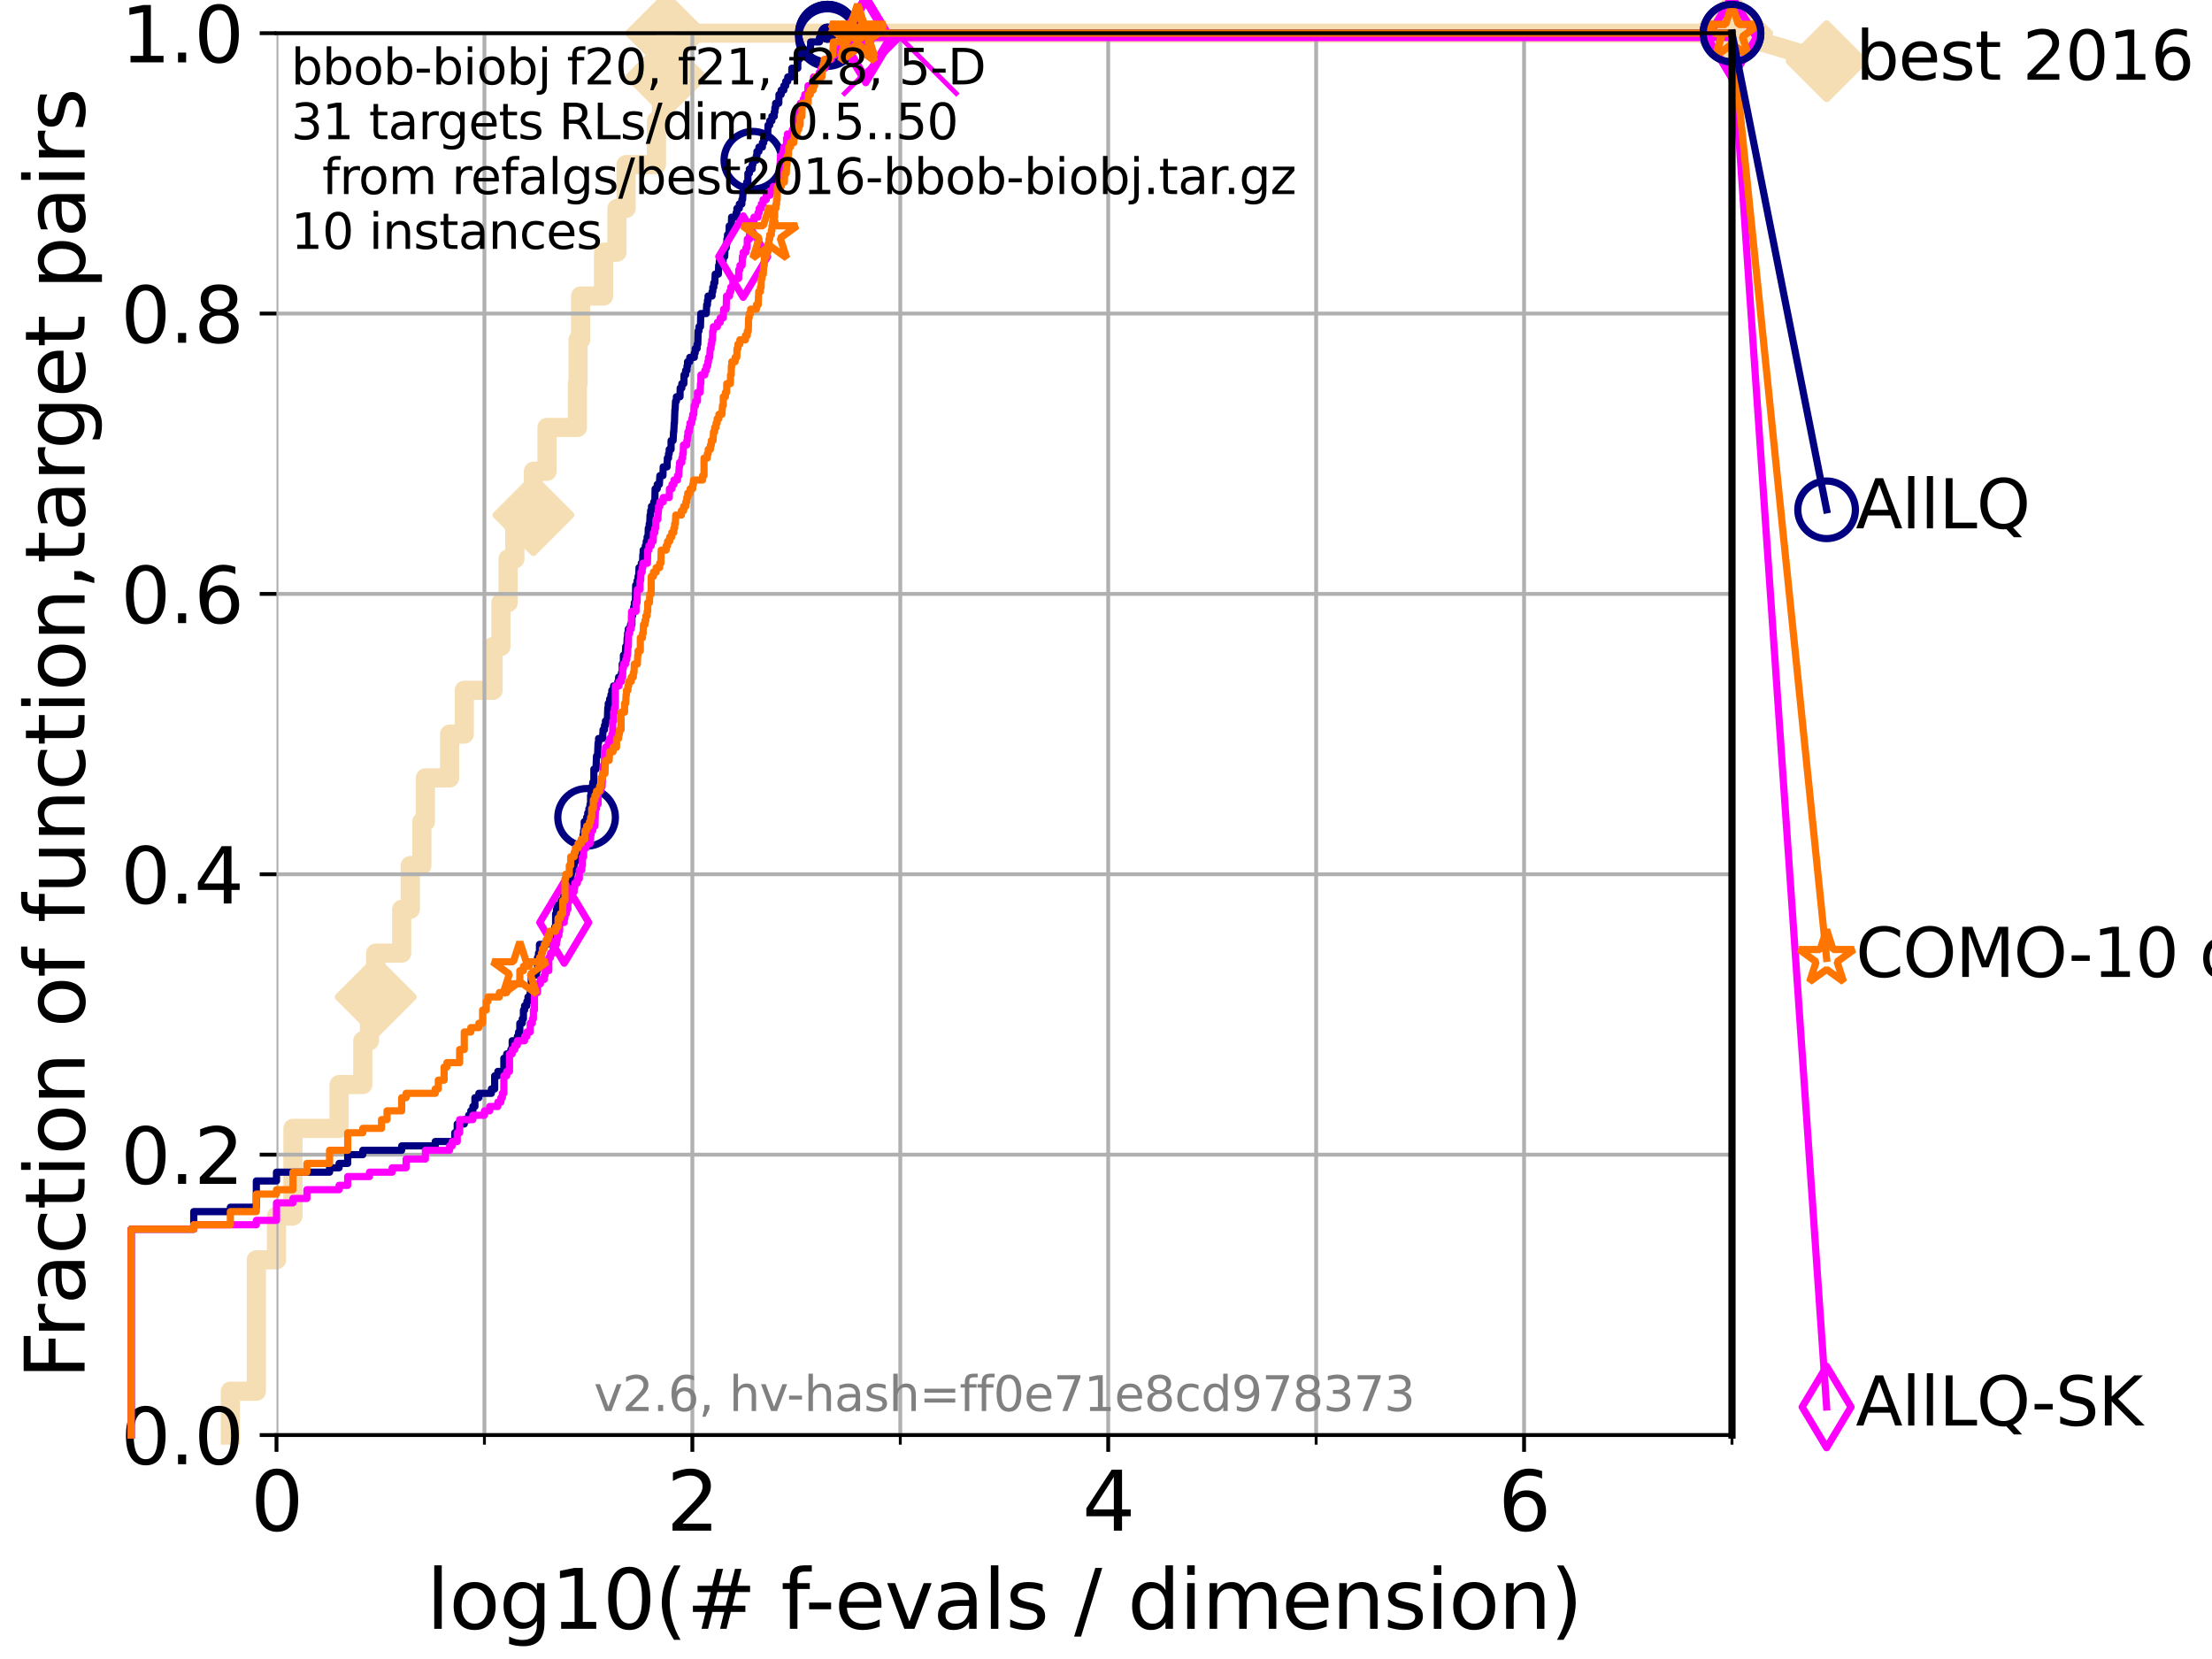<?xml version="1.0" encoding="utf-8" standalone="no"?>
<!DOCTYPE svg PUBLIC "-//W3C//DTD SVG 1.1//EN"
  "http://www.w3.org/Graphics/SVG/1.1/DTD/svg11.dtd">
<svg xmlns:xlink="http://www.w3.org/1999/xlink" width="460.8pt" height="345.6pt" viewBox="0 0 460.8 345.6" xmlns="http://www.w3.org/2000/svg" version="1.1">
 <defs>
  <style type="text/css">*{stroke-linejoin: round; stroke-linecap: butt}</style>
 </defs>
 <g id="figure_1">
  <g id="patch_1">
   <path d="M 0 345.6 
L 460.8 345.6 
L 460.8 0 
L 0 0 
z
" style="fill: #ffffff"/>
  </g>
  <g id="axes_1">
   <g id="patch_2">
    <path d="M 57.6 298.944 
L 360.806 298.944 
L 360.806 6.912 
L 57.6 6.912 
z
" style="fill: #ffffff"/>
   </g>
   <g id="line2d_1">
    <path d="M 47.991 298.944 
L 47.991 289.818 
L 53.402 289.818 
L 53.402 262.44 
L 57.6 262.44 
L 57.6 253.314 
L 61.03 253.314 
L 61.03 235.062 
L 70.639 235.062 
L 70.639 225.936 
L 75.575 225.936 
L 75.575 216.81 
L 76.969 216.81 
L 76.969 207.684 
L 78.267 207.684 
L 78.267 198.558 
L 83.678 198.558 
L 83.678 189.432 
L 85.471 189.432 
L 85.471 180.306 
L 87.876 180.306 
L 87.876 171.18 
L 88.614 171.18 
L 88.614 162.054 
L 93.66 162.054 
L 93.66 152.928 
L 96.718 152.928 
L 96.718 143.802 
L 102.708 143.802 
L 102.708 134.676 
L 104.345 134.676 
L 104.345 125.55 
L 105.851 125.55 
L 105.851 116.424 
L 107.245 116.424 
L 107.245 107.298 
L 111.117 107.298 
L 111.117 98.172 
L 113.954 98.172 
L 113.954 89.046 
L 120.284 89.046 
L 120.284 79.92 
L 120.418 79.92 
L 120.418 70.794 
L 120.944 70.794 
L 120.944 61.668 
L 125.729 61.668 
L 125.729 52.542 
L 128.528 52.542 
L 128.528 43.416 
L 130.423 43.416 
L 130.423 34.29 
L 136.753 34.29 
L 136.753 25.164 
L 137.788 25.164 
L 137.788 16.038 
L 138.768 16.038 
L 138.768 6.912 
L 360.806 6.912 
" style="fill: none; stroke: #f5deb3; stroke-width: 4; stroke-linecap: square"/>
   </g>
   <g id="line2d_2">
    <defs>
     <path id="md1b46b142c" d="M -0 7.778 
L 7.778 0 
L 0 -7.778 
L -7.778 -0 
z
" style="stroke: #f5deb3; stroke-width: 1.5; stroke-linejoin: miter"/>
    </defs>
    <g>
     <use xlink:href="#md1b46b142c" x="78.267" y="207.684" style="fill: #f5deb3; stroke: #f5deb3; stroke-width: 1.5; stroke-linejoin: miter"/>
     <use xlink:href="#md1b46b142c" x="111.117" y="107.298" style="fill: #f5deb3; stroke: #f5deb3; stroke-width: 1.5; stroke-linejoin: miter"/>
     <use xlink:href="#md1b46b142c" x="138.768" y="16.038" style="fill: #f5deb3; stroke: #f5deb3; stroke-width: 1.5; stroke-linejoin: miter"/>
     <use xlink:href="#md1b46b142c" x="138.768" y="6.912" style="fill: #f5deb3; stroke: #f5deb3; stroke-width: 1.5; stroke-linejoin: miter"/>
     <use xlink:href="#md1b46b142c" x="138.768" y="6.912" style="fill: #f5deb3; stroke: #f5deb3; stroke-width: 1.5; stroke-linejoin: miter"/>
     <use xlink:href="#md1b46b142c" x="360.806" y="6.912" style="fill: #f5deb3; stroke: #f5deb3; stroke-width: 1.5; stroke-linejoin: miter"/>
    </g>
   </g>
   <g id="line2d_3">
    <path style="fill: none; stroke: #f5deb3; stroke-width: 4; stroke-linecap: square"/>
    <g/>
   </g>
   <g id="line2d_4">
    <path d="M 360.806 6.912 
L 380.515 12.753 
" style="fill: none; stroke: #f5deb3; stroke-width: 4; stroke-linecap: square"/>
    <g>
     <use xlink:href="#md1b46b142c" x="360.806" y="6.912" style="fill: #f5deb3; stroke: #f5deb3; stroke-width: 1.5; stroke-linejoin: miter"/>
     <use xlink:href="#md1b46b142c" x="380.515" y="12.753" style="fill: #f5deb3; stroke: #f5deb3; stroke-width: 1.5; stroke-linejoin: miter"/>
    </g>
   </g>
   <g id="matplotlib.axis_1">
    <g id="xtick_1">
     <g id="line2d_5">
      <path d="M 57.6 298.944 
L 57.6 6.912 
" clip-path="url(#pe91eff50bc)" style="fill: none; stroke: #b0b0b0; stroke-width: 0.8; stroke-linecap: square"/>
     </g>
     <g id="line2d_6">
      <defs>
       <path id="me252f24c34" d="M 0 0 
L 0 3.5 
" style="stroke: #000000; stroke-width: 0.8"/>
      </defs>
      <g>
       <use xlink:href="#me252f24c34" x="57.6" y="298.944" style="stroke: #000000; stroke-width: 0.8"/>
      </g>
     </g>
     <g id="text_1">
      <!-- 0 -->
      <g transform="translate(52.192 318.861) scale(0.17 -0.17)">
       <defs>
        <path id="DejaVuSans-30" d="M 2034 4250 
Q 1547 4250 1301 3770 
Q 1056 3291 1056 2328 
Q 1056 1369 1301 889 
Q 1547 409 2034 409 
Q 2525 409 2770 889 
Q 3016 1369 3016 2328 
Q 3016 3291 2770 3770 
Q 2525 4250 2034 4250 
z
M 2034 4750 
Q 2819 4750 3233 4129 
Q 3647 3509 3647 2328 
Q 3647 1150 3233 529 
Q 2819 -91 2034 -91 
Q 1250 -91 836 529 
Q 422 1150 422 2328 
Q 422 3509 836 4129 
Q 1250 4750 2034 4750 
z
" transform="scale(0.016)"/>
       </defs>
       <use xlink:href="#DejaVuSans-30"/>
      </g>
     </g>
    </g>
    <g id="xtick_2">
     <g id="line2d_7">
      <path d="M 144.23 298.944 
L 144.23 6.912 
" clip-path="url(#pe91eff50bc)" style="fill: none; stroke: #b0b0b0; stroke-width: 0.8; stroke-linecap: square"/>
     </g>
     <g id="line2d_8">
      <g>
       <use xlink:href="#me252f24c34" x="144.23" y="298.944" style="stroke: #000000; stroke-width: 0.8"/>
      </g>
     </g>
     <g id="text_2">
      <!-- 2 -->
      <g transform="translate(138.822 318.861) scale(0.17 -0.17)">
       <defs>
        <path id="DejaVuSans-32" d="M 1228 531 
L 3431 531 
L 3431 0 
L 469 0 
L 469 531 
Q 828 903 1448 1529 
Q 2069 2156 2228 2338 
Q 2531 2678 2651 2914 
Q 2772 3150 2772 3378 
Q 2772 3750 2511 3984 
Q 2250 4219 1831 4219 
Q 1534 4219 1204 4116 
Q 875 4013 500 3803 
L 500 4441 
Q 881 4594 1212 4672 
Q 1544 4750 1819 4750 
Q 2544 4750 2975 4387 
Q 3406 4025 3406 3419 
Q 3406 3131 3298 2873 
Q 3191 2616 2906 2266 
Q 2828 2175 2409 1742 
Q 1991 1309 1228 531 
z
" transform="scale(0.016)"/>
       </defs>
       <use xlink:href="#DejaVuSans-32"/>
      </g>
     </g>
    </g>
    <g id="xtick_3">
     <g id="line2d_9">
      <path d="M 230.861 298.944 
L 230.861 6.912 
" clip-path="url(#pe91eff50bc)" style="fill: none; stroke: #b0b0b0; stroke-width: 0.8; stroke-linecap: square"/>
     </g>
     <g id="line2d_10">
      <g>
       <use xlink:href="#me252f24c34" x="230.861" y="298.944" style="stroke: #000000; stroke-width: 0.8"/>
      </g>
     </g>
     <g id="text_3">
      <!-- 4 -->
      <g transform="translate(225.453 318.861) scale(0.17 -0.17)">
       <defs>
        <path id="DejaVuSans-34" d="M 2419 4116 
L 825 1625 
L 2419 1625 
L 2419 4116 
z
M 2253 4666 
L 3047 4666 
L 3047 1625 
L 3713 1625 
L 3713 1100 
L 3047 1100 
L 3047 0 
L 2419 0 
L 2419 1100 
L 313 1100 
L 313 1709 
L 2253 4666 
z
" transform="scale(0.016)"/>
       </defs>
       <use xlink:href="#DejaVuSans-34"/>
      </g>
     </g>
    </g>
    <g id="xtick_4">
     <g id="line2d_11">
      <path d="M 317.491 298.944 
L 317.491 6.912 
" clip-path="url(#pe91eff50bc)" style="fill: none; stroke: #b0b0b0; stroke-width: 0.8; stroke-linecap: square"/>
     </g>
     <g id="line2d_12">
      <g>
       <use xlink:href="#me252f24c34" x="317.491" y="298.944" style="stroke: #000000; stroke-width: 0.8"/>
      </g>
     </g>
     <g id="text_4">
      <!-- 6 -->
      <g transform="translate(312.083 318.861) scale(0.17 -0.17)">
       <defs>
        <path id="DejaVuSans-36" d="M 2113 2584 
Q 1688 2584 1439 2293 
Q 1191 2003 1191 1497 
Q 1191 994 1439 701 
Q 1688 409 2113 409 
Q 2538 409 2786 701 
Q 3034 994 3034 1497 
Q 3034 2003 2786 2293 
Q 2538 2584 2113 2584 
z
M 3366 4563 
L 3366 3988 
Q 3128 4100 2886 4159 
Q 2644 4219 2406 4219 
Q 1781 4219 1451 3797 
Q 1122 3375 1075 2522 
Q 1259 2794 1537 2939 
Q 1816 3084 2150 3084 
Q 2853 3084 3261 2657 
Q 3669 2231 3669 1497 
Q 3669 778 3244 343 
Q 2819 -91 2113 -91 
Q 1303 -91 875 529 
Q 447 1150 447 2328 
Q 447 3434 972 4092 
Q 1497 4750 2381 4750 
Q 2619 4750 2861 4703 
Q 3103 4656 3366 4563 
z
" transform="scale(0.016)"/>
       </defs>
       <use xlink:href="#DejaVuSans-36"/>
      </g>
     </g>
    </g>
    <g id="xtick_5">
     <g id="line2d_13">
      <path d="M 100.915 298.944 
L 100.915 6.912 
" clip-path="url(#pe91eff50bc)" style="fill: none; stroke: #b0b0b0; stroke-width: 0.8; stroke-linecap: square"/>
     </g>
     <g id="line2d_14">
      <defs>
       <path id="mebc9615bcc" d="M 0 0 
L 0 2 
" style="stroke: #000000; stroke-width: 0.6"/>
      </defs>
      <g>
       <use xlink:href="#mebc9615bcc" x="100.915" y="298.944" style="stroke: #000000; stroke-width: 0.6"/>
      </g>
     </g>
    </g>
    <g id="xtick_6">
     <g id="line2d_15">
      <path d="M 187.546 298.944 
L 187.546 6.912 
" clip-path="url(#pe91eff50bc)" style="fill: none; stroke: #b0b0b0; stroke-width: 0.8; stroke-linecap: square"/>
     </g>
     <g id="line2d_16">
      <g>
       <use xlink:href="#mebc9615bcc" x="187.546" y="298.944" style="stroke: #000000; stroke-width: 0.6"/>
      </g>
     </g>
    </g>
    <g id="xtick_7">
     <g id="line2d_17">
      <path d="M 274.176 298.944 
L 274.176 6.912 
" clip-path="url(#pe91eff50bc)" style="fill: none; stroke: #b0b0b0; stroke-width: 0.8; stroke-linecap: square"/>
     </g>
     <g id="line2d_18">
      <g>
       <use xlink:href="#mebc9615bcc" x="274.176" y="298.944" style="stroke: #000000; stroke-width: 0.6"/>
      </g>
     </g>
    </g>
    <g id="xtick_8">
     <g id="line2d_19">
      <path d="M 360.806 298.944 
L 360.806 6.912 
" clip-path="url(#pe91eff50bc)" style="fill: none; stroke: #b0b0b0; stroke-width: 0.8; stroke-linecap: square"/>
     </g>
     <g id="line2d_20">
      <g>
       <use xlink:href="#mebc9615bcc" x="360.806" y="298.944" style="stroke: #000000; stroke-width: 0.6"/>
      </g>
     </g>
    </g>
    <g id="text_5">
     <!-- log10(# f-evals / dimension) -->
     <g transform="translate(88.823 339.314) scale(0.17 -0.17)">
      <defs>
       <path id="DejaVuSans-6c" d="M 603 4863 
L 1178 4863 
L 1178 0 
L 603 0 
L 603 4863 
z
" transform="scale(0.016)"/>
       <path id="DejaVuSans-6f" d="M 1959 3097 
Q 1497 3097 1228 2736 
Q 959 2375 959 1747 
Q 959 1119 1226 758 
Q 1494 397 1959 397 
Q 2419 397 2687 759 
Q 2956 1122 2956 1747 
Q 2956 2369 2687 2733 
Q 2419 3097 1959 3097 
z
M 1959 3584 
Q 2709 3584 3137 3096 
Q 3566 2609 3566 1747 
Q 3566 888 3137 398 
Q 2709 -91 1959 -91 
Q 1206 -91 779 398 
Q 353 888 353 1747 
Q 353 2609 779 3096 
Q 1206 3584 1959 3584 
z
" transform="scale(0.016)"/>
       <path id="DejaVuSans-67" d="M 2906 1791 
Q 2906 2416 2648 2759 
Q 2391 3103 1925 3103 
Q 1463 3103 1205 2759 
Q 947 2416 947 1791 
Q 947 1169 1205 825 
Q 1463 481 1925 481 
Q 2391 481 2648 825 
Q 2906 1169 2906 1791 
z
M 3481 434 
Q 3481 -459 3084 -895 
Q 2688 -1331 1869 -1331 
Q 1566 -1331 1297 -1286 
Q 1028 -1241 775 -1147 
L 775 -588 
Q 1028 -725 1275 -790 
Q 1522 -856 1778 -856 
Q 2344 -856 2625 -561 
Q 2906 -266 2906 331 
L 2906 616 
Q 2728 306 2450 153 
Q 2172 0 1784 0 
Q 1141 0 747 490 
Q 353 981 353 1791 
Q 353 2603 747 3093 
Q 1141 3584 1784 3584 
Q 2172 3584 2450 3431 
Q 2728 3278 2906 2969 
L 2906 3500 
L 3481 3500 
L 3481 434 
z
" transform="scale(0.016)"/>
       <path id="DejaVuSans-31" d="M 794 531 
L 1825 531 
L 1825 4091 
L 703 3866 
L 703 4441 
L 1819 4666 
L 2450 4666 
L 2450 531 
L 3481 531 
L 3481 0 
L 794 0 
L 794 531 
z
" transform="scale(0.016)"/>
       <path id="DejaVuSans-28" d="M 1984 4856 
Q 1566 4138 1362 3434 
Q 1159 2731 1159 2009 
Q 1159 1288 1364 580 
Q 1569 -128 1984 -844 
L 1484 -844 
Q 1016 -109 783 600 
Q 550 1309 550 2009 
Q 550 2706 781 3412 
Q 1013 4119 1484 4856 
L 1984 4856 
z
" transform="scale(0.016)"/>
       <path id="DejaVuSans-23" d="M 3272 2816 
L 2363 2816 
L 2100 1772 
L 3016 1772 
L 3272 2816 
z
M 2803 4594 
L 2478 3297 
L 3391 3297 
L 3719 4594 
L 4219 4594 
L 3897 3297 
L 4872 3297 
L 4872 2816 
L 3775 2816 
L 3519 1772 
L 4513 1772 
L 4513 1294 
L 3397 1294 
L 3072 0 
L 2572 0 
L 2894 1294 
L 1978 1294 
L 1656 0 
L 1153 0 
L 1478 1294 
L 494 1294 
L 494 1772 
L 1594 1772 
L 1856 2816 
L 850 2816 
L 850 3297 
L 1978 3297 
L 2297 4594 
L 2803 4594 
z
" transform="scale(0.016)"/>
       <path id="DejaVuSans-20" transform="scale(0.016)"/>
       <path id="DejaVuSans-66" d="M 2375 4863 
L 2375 4384 
L 1825 4384 
Q 1516 4384 1395 4259 
Q 1275 4134 1275 3809 
L 1275 3500 
L 2222 3500 
L 2222 3053 
L 1275 3053 
L 1275 0 
L 697 0 
L 697 3053 
L 147 3053 
L 147 3500 
L 697 3500 
L 697 3744 
Q 697 4328 969 4595 
Q 1241 4863 1831 4863 
L 2375 4863 
z
" transform="scale(0.016)"/>
       <path id="DejaVuSans-2d" d="M 313 2009 
L 1997 2009 
L 1997 1497 
L 313 1497 
L 313 2009 
z
" transform="scale(0.016)"/>
       <path id="DejaVuSans-65" d="M 3597 1894 
L 3597 1613 
L 953 1613 
Q 991 1019 1311 708 
Q 1631 397 2203 397 
Q 2534 397 2845 478 
Q 3156 559 3463 722 
L 3463 178 
Q 3153 47 2828 -22 
Q 2503 -91 2169 -91 
Q 1331 -91 842 396 
Q 353 884 353 1716 
Q 353 2575 817 3079 
Q 1281 3584 2069 3584 
Q 2775 3584 3186 3129 
Q 3597 2675 3597 1894 
z
M 3022 2063 
Q 3016 2534 2758 2815 
Q 2500 3097 2075 3097 
Q 1594 3097 1305 2825 
Q 1016 2553 972 2059 
L 3022 2063 
z
" transform="scale(0.016)"/>
       <path id="DejaVuSans-76" d="M 191 3500 
L 800 3500 
L 1894 563 
L 2988 3500 
L 3597 3500 
L 2284 0 
L 1503 0 
L 191 3500 
z
" transform="scale(0.016)"/>
       <path id="DejaVuSans-61" d="M 2194 1759 
Q 1497 1759 1228 1600 
Q 959 1441 959 1056 
Q 959 750 1161 570 
Q 1363 391 1709 391 
Q 2188 391 2477 730 
Q 2766 1069 2766 1631 
L 2766 1759 
L 2194 1759 
z
M 3341 1997 
L 3341 0 
L 2766 0 
L 2766 531 
Q 2569 213 2275 61 
Q 1981 -91 1556 -91 
Q 1019 -91 701 211 
Q 384 513 384 1019 
Q 384 1609 779 1909 
Q 1175 2209 1959 2209 
L 2766 2209 
L 2766 2266 
Q 2766 2663 2505 2880 
Q 2244 3097 1772 3097 
Q 1472 3097 1187 3025 
Q 903 2953 641 2809 
L 641 3341 
Q 956 3463 1253 3523 
Q 1550 3584 1831 3584 
Q 2591 3584 2966 3190 
Q 3341 2797 3341 1997 
z
" transform="scale(0.016)"/>
       <path id="DejaVuSans-73" d="M 2834 3397 
L 2834 2853 
Q 2591 2978 2328 3040 
Q 2066 3103 1784 3103 
Q 1356 3103 1142 2972 
Q 928 2841 928 2578 
Q 928 2378 1081 2264 
Q 1234 2150 1697 2047 
L 1894 2003 
Q 2506 1872 2764 1633 
Q 3022 1394 3022 966 
Q 3022 478 2636 193 
Q 2250 -91 1575 -91 
Q 1294 -91 989 -36 
Q 684 19 347 128 
L 347 722 
Q 666 556 975 473 
Q 1284 391 1588 391 
Q 1994 391 2212 530 
Q 2431 669 2431 922 
Q 2431 1156 2273 1281 
Q 2116 1406 1581 1522 
L 1381 1569 
Q 847 1681 609 1914 
Q 372 2147 372 2553 
Q 372 3047 722 3315 
Q 1072 3584 1716 3584 
Q 2034 3584 2315 3537 
Q 2597 3491 2834 3397 
z
" transform="scale(0.016)"/>
       <path id="DejaVuSans-2f" d="M 1625 4666 
L 2156 4666 
L 531 -594 
L 0 -594 
L 1625 4666 
z
" transform="scale(0.016)"/>
       <path id="DejaVuSans-64" d="M 2906 2969 
L 2906 4863 
L 3481 4863 
L 3481 0 
L 2906 0 
L 2906 525 
Q 2725 213 2448 61 
Q 2172 -91 1784 -91 
Q 1150 -91 751 415 
Q 353 922 353 1747 
Q 353 2572 751 3078 
Q 1150 3584 1784 3584 
Q 2172 3584 2448 3432 
Q 2725 3281 2906 2969 
z
M 947 1747 
Q 947 1113 1208 752 
Q 1469 391 1925 391 
Q 2381 391 2643 752 
Q 2906 1113 2906 1747 
Q 2906 2381 2643 2742 
Q 2381 3103 1925 3103 
Q 1469 3103 1208 2742 
Q 947 2381 947 1747 
z
" transform="scale(0.016)"/>
       <path id="DejaVuSans-69" d="M 603 3500 
L 1178 3500 
L 1178 0 
L 603 0 
L 603 3500 
z
M 603 4863 
L 1178 4863 
L 1178 4134 
L 603 4134 
L 603 4863 
z
" transform="scale(0.016)"/>
       <path id="DejaVuSans-6d" d="M 3328 2828 
Q 3544 3216 3844 3400 
Q 4144 3584 4550 3584 
Q 5097 3584 5394 3201 
Q 5691 2819 5691 2113 
L 5691 0 
L 5113 0 
L 5113 2094 
Q 5113 2597 4934 2840 
Q 4756 3084 4391 3084 
Q 3944 3084 3684 2787 
Q 3425 2491 3425 1978 
L 3425 0 
L 2847 0 
L 2847 2094 
Q 2847 2600 2669 2842 
Q 2491 3084 2119 3084 
Q 1678 3084 1418 2786 
Q 1159 2488 1159 1978 
L 1159 0 
L 581 0 
L 581 3500 
L 1159 3500 
L 1159 2956 
Q 1356 3278 1631 3431 
Q 1906 3584 2284 3584 
Q 2666 3584 2933 3390 
Q 3200 3197 3328 2828 
z
" transform="scale(0.016)"/>
       <path id="DejaVuSans-6e" d="M 3513 2113 
L 3513 0 
L 2938 0 
L 2938 2094 
Q 2938 2591 2744 2837 
Q 2550 3084 2163 3084 
Q 1697 3084 1428 2787 
Q 1159 2491 1159 1978 
L 1159 0 
L 581 0 
L 581 3500 
L 1159 3500 
L 1159 2956 
Q 1366 3272 1645 3428 
Q 1925 3584 2291 3584 
Q 2894 3584 3203 3211 
Q 3513 2838 3513 2113 
z
" transform="scale(0.016)"/>
       <path id="DejaVuSans-29" d="M 513 4856 
L 1013 4856 
Q 1481 4119 1714 3412 
Q 1947 2706 1947 2009 
Q 1947 1309 1714 600 
Q 1481 -109 1013 -844 
L 513 -844 
Q 928 -128 1133 580 
Q 1338 1288 1338 2009 
Q 1338 2731 1133 3434 
Q 928 4138 513 4856 
z
" transform="scale(0.016)"/>
      </defs>
      <use xlink:href="#DejaVuSans-6c"/>
      <use xlink:href="#DejaVuSans-6f" x="27.783"/>
      <use xlink:href="#DejaVuSans-67" x="88.965"/>
      <use xlink:href="#DejaVuSans-31" x="152.441"/>
      <use xlink:href="#DejaVuSans-30" x="216.064"/>
      <use xlink:href="#DejaVuSans-28" x="279.688"/>
      <use xlink:href="#DejaVuSans-23" x="318.701"/>
      <use xlink:href="#DejaVuSans-20" x="402.49"/>
      <use xlink:href="#DejaVuSans-66" x="434.277"/>
      <use xlink:href="#DejaVuSans-2d" x="463.982"/>
      <use xlink:href="#DejaVuSans-65" x="500.066"/>
      <use xlink:href="#DejaVuSans-76" x="561.59"/>
      <use xlink:href="#DejaVuSans-61" x="620.77"/>
      <use xlink:href="#DejaVuSans-6c" x="682.049"/>
      <use xlink:href="#DejaVuSans-73" x="709.832"/>
      <use xlink:href="#DejaVuSans-20" x="761.932"/>
      <use xlink:href="#DejaVuSans-2f" x="793.719"/>
      <use xlink:href="#DejaVuSans-20" x="827.41"/>
      <use xlink:href="#DejaVuSans-64" x="859.197"/>
      <use xlink:href="#DejaVuSans-69" x="922.674"/>
      <use xlink:href="#DejaVuSans-6d" x="950.457"/>
      <use xlink:href="#DejaVuSans-65" x="1047.869"/>
      <use xlink:href="#DejaVuSans-6e" x="1109.393"/>
      <use xlink:href="#DejaVuSans-73" x="1172.771"/>
      <use xlink:href="#DejaVuSans-69" x="1224.871"/>
      <use xlink:href="#DejaVuSans-6f" x="1252.654"/>
      <use xlink:href="#DejaVuSans-6e" x="1313.836"/>
      <use xlink:href="#DejaVuSans-29" x="1377.215"/>
     </g>
    </g>
   </g>
   <g id="matplotlib.axis_2">
    <g id="ytick_1">
     <g id="line2d_21">
      <path d="M 57.6 298.944 
L 360.806 298.944 
" clip-path="url(#pe91eff50bc)" style="fill: none; stroke: #b0b0b0; stroke-width: 0.8; stroke-linecap: square"/>
     </g>
     <g id="line2d_22">
      <defs>
       <path id="m5188040bc4" d="M 0 0 
L -3.5 0 
" style="stroke: #000000; stroke-width: 0.8"/>
      </defs>
      <g>
       <use xlink:href="#m5188040bc4" x="57.6" y="298.944" style="stroke: #000000; stroke-width: 0.8"/>
      </g>
     </g>
     <g id="text_6">
      <!-- 0.0 -->
      <g transform="translate(25.155 305.023) scale(0.16 -0.16)">
       <defs>
        <path id="DejaVuSans-2e" d="M 684 794 
L 1344 794 
L 1344 0 
L 684 0 
L 684 794 
z
" transform="scale(0.016)"/>
       </defs>
       <use xlink:href="#DejaVuSans-30"/>
       <use xlink:href="#DejaVuSans-2e" x="63.623"/>
       <use xlink:href="#DejaVuSans-30" x="95.41"/>
      </g>
     </g>
    </g>
    <g id="ytick_2">
     <g id="line2d_23">
      <path d="M 57.6 240.538 
L 360.806 240.538 
" clip-path="url(#pe91eff50bc)" style="fill: none; stroke: #b0b0b0; stroke-width: 0.8; stroke-linecap: square"/>
     </g>
     <g id="line2d_24">
      <g>
       <use xlink:href="#m5188040bc4" x="57.6" y="240.538" style="stroke: #000000; stroke-width: 0.8"/>
      </g>
     </g>
     <g id="text_7">
      <!-- 0.2 -->
      <g transform="translate(25.155 246.616) scale(0.16 -0.16)">
       <use xlink:href="#DejaVuSans-30"/>
       <use xlink:href="#DejaVuSans-2e" x="63.623"/>
       <use xlink:href="#DejaVuSans-32" x="95.41"/>
      </g>
     </g>
    </g>
    <g id="ytick_3">
     <g id="line2d_25">
      <path d="M 57.6 182.131 
L 360.806 182.131 
" clip-path="url(#pe91eff50bc)" style="fill: none; stroke: #b0b0b0; stroke-width: 0.8; stroke-linecap: square"/>
     </g>
     <g id="line2d_26">
      <g>
       <use xlink:href="#m5188040bc4" x="57.6" y="182.131" style="stroke: #000000; stroke-width: 0.8"/>
      </g>
     </g>
     <g id="text_8">
      <!-- 0.4 -->
      <g transform="translate(25.155 188.21) scale(0.16 -0.16)">
       <use xlink:href="#DejaVuSans-30"/>
       <use xlink:href="#DejaVuSans-2e" x="63.623"/>
       <use xlink:href="#DejaVuSans-34" x="95.41"/>
      </g>
     </g>
    </g>
    <g id="ytick_4">
     <g id="line2d_27">
      <path d="M 57.6 123.725 
L 360.806 123.725 
" clip-path="url(#pe91eff50bc)" style="fill: none; stroke: #b0b0b0; stroke-width: 0.8; stroke-linecap: square"/>
     </g>
     <g id="line2d_28">
      <g>
       <use xlink:href="#m5188040bc4" x="57.6" y="123.725" style="stroke: #000000; stroke-width: 0.8"/>
      </g>
     </g>
     <g id="text_9">
      <!-- 0.6 -->
      <g transform="translate(25.155 129.804) scale(0.16 -0.16)">
       <use xlink:href="#DejaVuSans-30"/>
       <use xlink:href="#DejaVuSans-2e" x="63.623"/>
       <use xlink:href="#DejaVuSans-36" x="95.41"/>
      </g>
     </g>
    </g>
    <g id="ytick_5">
     <g id="line2d_29">
      <path d="M 57.6 65.318 
L 360.806 65.318 
" clip-path="url(#pe91eff50bc)" style="fill: none; stroke: #b0b0b0; stroke-width: 0.8; stroke-linecap: square"/>
     </g>
     <g id="line2d_30">
      <g>
       <use xlink:href="#m5188040bc4" x="57.6" y="65.318" style="stroke: #000000; stroke-width: 0.8"/>
      </g>
     </g>
     <g id="text_10">
      <!-- 0.8 -->
      <g transform="translate(25.155 71.397) scale(0.16 -0.16)">
       <defs>
        <path id="DejaVuSans-38" d="M 2034 2216 
Q 1584 2216 1326 1975 
Q 1069 1734 1069 1313 
Q 1069 891 1326 650 
Q 1584 409 2034 409 
Q 2484 409 2743 651 
Q 3003 894 3003 1313 
Q 3003 1734 2745 1975 
Q 2488 2216 2034 2216 
z
M 1403 2484 
Q 997 2584 770 2862 
Q 544 3141 544 3541 
Q 544 4100 942 4425 
Q 1341 4750 2034 4750 
Q 2731 4750 3128 4425 
Q 3525 4100 3525 3541 
Q 3525 3141 3298 2862 
Q 3072 2584 2669 2484 
Q 3125 2378 3379 2068 
Q 3634 1759 3634 1313 
Q 3634 634 3220 271 
Q 2806 -91 2034 -91 
Q 1263 -91 848 271 
Q 434 634 434 1313 
Q 434 1759 690 2068 
Q 947 2378 1403 2484 
z
M 1172 3481 
Q 1172 3119 1398 2916 
Q 1625 2713 2034 2713 
Q 2441 2713 2670 2916 
Q 2900 3119 2900 3481 
Q 2900 3844 2670 4047 
Q 2441 4250 2034 4250 
Q 1625 4250 1398 4047 
Q 1172 3844 1172 3481 
z
" transform="scale(0.016)"/>
       </defs>
       <use xlink:href="#DejaVuSans-30"/>
       <use xlink:href="#DejaVuSans-2e" x="63.623"/>
       <use xlink:href="#DejaVuSans-38" x="95.41"/>
      </g>
     </g>
    </g>
    <g id="ytick_6">
     <g id="line2d_31">
      <path d="M 57.6 6.912 
L 360.806 6.912 
" clip-path="url(#pe91eff50bc)" style="fill: none; stroke: #b0b0b0; stroke-width: 0.8; stroke-linecap: square"/>
     </g>
     <g id="line2d_32">
      <g>
       <use xlink:href="#m5188040bc4" x="57.6" y="6.912" style="stroke: #000000; stroke-width: 0.8"/>
      </g>
     </g>
     <g id="text_11">
      <!-- 1.0 -->
      <g transform="translate(25.155 12.991) scale(0.16 -0.16)">
       <use xlink:href="#DejaVuSans-31"/>
       <use xlink:href="#DejaVuSans-2e" x="63.623"/>
       <use xlink:href="#DejaVuSans-30" x="95.41"/>
      </g>
     </g>
    </g>
    <g id="text_12">
     <!-- Fraction of function,target pairs -->
     <g transform="translate(17.62 287.313) rotate(-90) scale(0.17 -0.17)">
      <defs>
       <path id="DejaVuSans-46" d="M 628 4666 
L 3309 4666 
L 3309 4134 
L 1259 4134 
L 1259 2759 
L 3109 2759 
L 3109 2228 
L 1259 2228 
L 1259 0 
L 628 0 
L 628 4666 
z
" transform="scale(0.016)"/>
       <path id="DejaVuSans-72" d="M 2631 2963 
Q 2534 3019 2420 3045 
Q 2306 3072 2169 3072 
Q 1681 3072 1420 2755 
Q 1159 2438 1159 1844 
L 1159 0 
L 581 0 
L 581 3500 
L 1159 3500 
L 1159 2956 
Q 1341 3275 1631 3429 
Q 1922 3584 2338 3584 
Q 2397 3584 2469 3576 
Q 2541 3569 2628 3553 
L 2631 2963 
z
" transform="scale(0.016)"/>
       <path id="DejaVuSans-63" d="M 3122 3366 
L 3122 2828 
Q 2878 2963 2633 3030 
Q 2388 3097 2138 3097 
Q 1578 3097 1268 2742 
Q 959 2388 959 1747 
Q 959 1106 1268 751 
Q 1578 397 2138 397 
Q 2388 397 2633 464 
Q 2878 531 3122 666 
L 3122 134 
Q 2881 22 2623 -34 
Q 2366 -91 2075 -91 
Q 1284 -91 818 406 
Q 353 903 353 1747 
Q 353 2603 823 3093 
Q 1294 3584 2113 3584 
Q 2378 3584 2631 3529 
Q 2884 3475 3122 3366 
z
" transform="scale(0.016)"/>
       <path id="DejaVuSans-74" d="M 1172 4494 
L 1172 3500 
L 2356 3500 
L 2356 3053 
L 1172 3053 
L 1172 1153 
Q 1172 725 1289 603 
Q 1406 481 1766 481 
L 2356 481 
L 2356 0 
L 1766 0 
Q 1100 0 847 248 
Q 594 497 594 1153 
L 594 3053 
L 172 3053 
L 172 3500 
L 594 3500 
L 594 4494 
L 1172 4494 
z
" transform="scale(0.016)"/>
       <path id="DejaVuSans-75" d="M 544 1381 
L 544 3500 
L 1119 3500 
L 1119 1403 
Q 1119 906 1312 657 
Q 1506 409 1894 409 
Q 2359 409 2629 706 
Q 2900 1003 2900 1516 
L 2900 3500 
L 3475 3500 
L 3475 0 
L 2900 0 
L 2900 538 
Q 2691 219 2414 64 
Q 2138 -91 1772 -91 
Q 1169 -91 856 284 
Q 544 659 544 1381 
z
M 1991 3584 
L 1991 3584 
z
" transform="scale(0.016)"/>
       <path id="DejaVuSans-2c" d="M 750 794 
L 1409 794 
L 1409 256 
L 897 -744 
L 494 -744 
L 750 256 
L 750 794 
z
" transform="scale(0.016)"/>
       <path id="DejaVuSans-70" d="M 1159 525 
L 1159 -1331 
L 581 -1331 
L 581 3500 
L 1159 3500 
L 1159 2969 
Q 1341 3281 1617 3432 
Q 1894 3584 2278 3584 
Q 2916 3584 3314 3078 
Q 3713 2572 3713 1747 
Q 3713 922 3314 415 
Q 2916 -91 2278 -91 
Q 1894 -91 1617 61 
Q 1341 213 1159 525 
z
M 3116 1747 
Q 3116 2381 2855 2742 
Q 2594 3103 2138 3103 
Q 1681 3103 1420 2742 
Q 1159 2381 1159 1747 
Q 1159 1113 1420 752 
Q 1681 391 2138 391 
Q 2594 391 2855 752 
Q 3116 1113 3116 1747 
z
" transform="scale(0.016)"/>
      </defs>
      <use xlink:href="#DejaVuSans-46"/>
      <use xlink:href="#DejaVuSans-72" x="50.27"/>
      <use xlink:href="#DejaVuSans-61" x="91.383"/>
      <use xlink:href="#DejaVuSans-63" x="152.662"/>
      <use xlink:href="#DejaVuSans-74" x="207.643"/>
      <use xlink:href="#DejaVuSans-69" x="246.852"/>
      <use xlink:href="#DejaVuSans-6f" x="274.635"/>
      <use xlink:href="#DejaVuSans-6e" x="335.816"/>
      <use xlink:href="#DejaVuSans-20" x="399.195"/>
      <use xlink:href="#DejaVuSans-6f" x="430.982"/>
      <use xlink:href="#DejaVuSans-66" x="492.164"/>
      <use xlink:href="#DejaVuSans-20" x="527.369"/>
      <use xlink:href="#DejaVuSans-66" x="559.156"/>
      <use xlink:href="#DejaVuSans-75" x="594.361"/>
      <use xlink:href="#DejaVuSans-6e" x="657.74"/>
      <use xlink:href="#DejaVuSans-63" x="721.119"/>
      <use xlink:href="#DejaVuSans-74" x="776.1"/>
      <use xlink:href="#DejaVuSans-69" x="815.309"/>
      <use xlink:href="#DejaVuSans-6f" x="843.092"/>
      <use xlink:href="#DejaVuSans-6e" x="904.273"/>
      <use xlink:href="#DejaVuSans-2c" x="967.652"/>
      <use xlink:href="#DejaVuSans-74" x="999.439"/>
      <use xlink:href="#DejaVuSans-61" x="1038.648"/>
      <use xlink:href="#DejaVuSans-72" x="1099.928"/>
      <use xlink:href="#DejaVuSans-67" x="1139.291"/>
      <use xlink:href="#DejaVuSans-65" x="1202.768"/>
      <use xlink:href="#DejaVuSans-74" x="1264.291"/>
      <use xlink:href="#DejaVuSans-20" x="1303.5"/>
      <use xlink:href="#DejaVuSans-70" x="1335.287"/>
      <use xlink:href="#DejaVuSans-61" x="1398.764"/>
      <use xlink:href="#DejaVuSans-69" x="1460.043"/>
      <use xlink:href="#DejaVuSans-72" x="1487.826"/>
      <use xlink:href="#DejaVuSans-73" x="1528.939"/>
     </g>
    </g>
   </g>
   <g id="line2d_33">
    <defs>
     <path id="mdaedd92717" d="M 0 1.5 
C 0.398 1.5 0.779 1.342 1.061 1.061 
C 1.342 0.779 1.5 0.398 1.5 0 
C 1.5 -0.398 1.342 -0.779 1.061 -1.061 
C 0.779 -1.342 0.398 -1.5 0 -1.5 
C -0.398 -1.5 -0.779 -1.342 -1.061 -1.061 
C -1.342 -0.779 -1.5 -0.398 -1.5 0 
C -1.5 0.398 -1.342 0.779 -1.061 1.061 
C -0.779 1.342 -0.398 1.5 0 1.5 
z
" style="stroke: #f5deb3"/>
    </defs>
    <g>
     <use xlink:href="#mdaedd92717" x="138.768" y="6.912" style="fill: #f5deb3; stroke: #f5deb3"/>
     <use xlink:href="#mdaedd92717" x="138.768" y="6.912" style="fill: #f5deb3; stroke: #f5deb3"/>
    </g>
   </g>
   <g id="line2d_34">
    <defs>
     <path id="m0a9b755208" d="M 0 1.5 
C 0.398 1.5 0.779 1.342 1.061 1.061 
C 1.342 0.779 1.5 0.398 1.5 0 
C 1.5 -0.398 1.342 -0.779 1.061 -1.061 
C 0.779 -1.342 0.398 -1.5 0 -1.5 
C -0.398 -1.5 -0.779 -1.342 -1.061 -1.061 
C -1.342 -0.779 -1.5 -0.398 -1.5 0 
C -1.5 0.398 -1.342 0.779 -1.061 1.061 
C -0.779 1.342 -0.398 1.5 0 1.5 
z
" style="stroke: #000080"/>
    </defs>
    <g>
     <use xlink:href="#m0a9b755208" x="172.365" y="6.912" style="fill: #000080; stroke: #000080"/>
     <use xlink:href="#m0a9b755208" x="172.365" y="6.912" style="fill: #000080; stroke: #000080"/>
    </g>
   </g>
   <g id="line2d_35">
    <path d="M 27.324 298.944 
L 27.324 256.052 
L 40.363 256.052 
L 40.363 252.401 
L 47.991 252.401 
L 47.991 251.489 
L 53.402 251.489 
L 53.402 246.013 
L 57.6 246.013 
L 57.6 244.188 
L 68.657 244.188 
L 68.657 243.275 
L 70.639 243.275 
L 70.639 242.363 
L 72.432 242.363 
L 72.432 240.538 
L 75.575 240.538 
L 75.575 239.625 
L 83.678 239.625 
L 83.678 238.712 
L 90.668 238.712 
L 90.668 237.8 
L 94.736 237.8 
L 94.736 235.975 
L 95.251 235.975 
L 95.251 234.149 
L 96.718 234.149 
L 96.718 233.237 
L 97.635 233.237 
L 97.635 232.324 
L 98.078 232.324 
L 98.078 231.412 
L 98.51 231.412 
L 98.51 230.499 
L 98.933 230.499 
L 98.933 228.674 
L 99.751 228.674 
L 99.751 227.761 
L 102.363 227.761 
L 102.363 226.849 
L 103.047 226.849 
L 103.047 224.111 
L 103.707 224.111 
L 103.707 223.198 
L 104.962 223.198 
L 104.962 220.46 
L 105.559 220.46 
L 105.559 219.548 
L 106.421 219.548 
L 106.421 218.635 
L 106.699 218.635 
L 106.699 216.81 
L 107.775 216.81 
L 107.775 215.897 
L 108.034 215.897 
L 108.034 214.985 
L 108.29 214.985 
L 108.29 213.16 
L 108.792 213.16 
L 108.792 212.247 
L 109.038 212.247 
L 109.038 210.422 
L 109.28 210.422 
L 109.28 209.509 
L 109.757 209.509 
L 109.757 208.597 
L 109.99 208.597 
L 109.99 207.684 
L 110.449 207.684 
L 110.449 206.771 
L 110.675 206.771 
L 110.675 203.121 
L 111.762 203.121 
L 111.762 202.208 
L 111.972 202.208 
L 111.972 199.471 
L 112.18 199.471 
L 112.18 198.558 
L 112.386 198.558 
L 112.386 196.733 
L 113.954 196.733 
L 113.954 195.82 
L 115.227 195.82 
L 115.227 194.908 
L 115.402 194.908 
L 115.402 193.995 
L 115.576 193.995 
L 115.576 193.082 
L 115.747 193.082 
L 115.747 190.345 
L 115.918 190.345 
L 115.918 189.432 
L 116.086 189.432 
L 116.086 188.519 
L 116.908 188.519 
L 116.908 187.607 
L 117.384 187.607 
L 117.384 186.694 
L 118.001 186.694 
L 118.001 185.782 
L 118.302 185.782 
L 118.302 184.869 
L 118.451 184.869 
L 118.451 183.956 
L 118.745 183.956 
L 118.745 183.044 
L 118.89 183.044 
L 118.89 182.131 
L 119.034 182.131 
L 119.034 181.219 
L 119.46 181.219 
L 119.46 180.306 
L 119.6 180.306 
L 119.6 179.393 
L 120.013 179.393 
L 120.013 177.568 
L 120.418 177.568 
L 120.418 176.656 
L 120.551 176.656 
L 120.551 175.743 
L 121.329 175.743 
L 121.329 174.83 
L 121.456 174.83 
L 121.456 173.918 
L 121.582 173.918 
L 121.582 173.005 
L 121.707 173.005 
L 121.707 171.18 
L 122.199 171.18 
L 122.199 170.267 
L 122.44 170.267 
L 122.44 169.355 
L 122.678 169.355 
L 122.678 168.442 
L 122.913 168.442 
L 122.913 167.53 
L 123.03 167.53 
L 123.03 165.704 
L 123.145 165.704 
L 123.145 164.792 
L 123.26 164.792 
L 123.26 163.879 
L 123.488 163.879 
L 123.488 162.967 
L 123.714 162.967 
L 123.714 160.229 
L 124.156 160.229 
L 124.265 157.491 
L 124.482 157.491 
L 124.589 154.753 
L 124.695 154.753 
L 124.695 153.841 
L 125.527 153.841 
L 125.628 152.015 
L 125.929 152.015 
L 125.929 151.103 
L 126.127 151.103 
L 126.127 150.19 
L 126.517 150.19 
L 126.614 147.452 
L 126.709 147.452 
L 126.709 146.54 
L 126.994 146.54 
L 126.994 145.627 
L 127.274 145.627 
L 127.274 144.715 
L 127.458 144.715 
L 127.458 143.802 
L 127.822 143.802 
L 127.822 142.889 
L 128.701 142.889 
L 128.701 141.977 
L 128.872 141.977 
L 128.872 141.064 
L 129.458 141.064 
L 129.458 140.152 
L 129.623 140.152 
L 129.623 138.326 
L 129.866 138.326 
L 129.866 136.501 
L 130.266 136.501 
L 130.345 134.676 
L 130.579 134.676 
L 130.657 132.851 
L 130.734 132.851 
L 130.734 131.938 
L 130.888 131.938 
L 130.888 131.026 
L 131.341 131.026 
L 131.341 130.113 
L 131.637 130.113 
L 131.637 128.288 
L 131.784 128.288 
L 131.784 127.375 
L 132.001 127.375 
L 132.001 126.463 
L 132.145 126.463 
L 132.145 125.55 
L 132.358 125.55 
L 132.429 121.9 
L 132.709 121.9 
L 132.709 120.987 
L 132.916 120.987 
L 132.916 120.074 
L 133.052 120.074 
L 133.12 118.249 
L 133.59 118.249 
L 133.59 117.337 
L 133.853 117.337 
L 133.918 115.511 
L 133.983 115.511 
L 133.983 114.599 
L 134.432 114.599 
L 134.432 113.686 
L 134.621 113.686 
L 134.621 112.774 
L 134.808 112.774 
L 134.808 111.861 
L 134.993 111.861 
L 135.055 110.036 
L 135.238 110.036 
L 135.238 109.123 
L 135.359 109.123 
L 135.419 107.298 
L 135.539 107.298 
L 135.539 106.385 
L 135.717 106.385 
L 135.717 105.473 
L 136.184 105.473 
L 136.184 104.56 
L 136.414 104.56 
L 136.471 101.822 
L 136.92 101.822 
L 136.92 100.91 
L 137.359 100.91 
L 137.467 99.085 
L 138.103 99.085 
L 138.155 97.259 
L 138.969 97.259 
L 139.018 95.434 
L 139.265 95.434 
L 139.265 94.522 
L 139.411 94.522 
L 139.411 93.609 
L 139.796 93.609 
L 139.796 91.784 
L 140.22 91.784 
L 140.313 89.959 
L 140.359 89.959 
L 140.451 88.133 
L 140.497 88.133 
L 140.589 85.396 
L 140.634 85.396 
L 140.725 83.57 
L 140.906 83.57 
L 140.906 82.658 
L 141.654 82.658 
L 141.697 80.833 
L 142.038 80.833 
L 142.038 79.92 
L 142.456 79.92 
L 142.498 78.095 
L 142.825 78.095 
L 142.825 77.182 
L 143.106 77.182 
L 143.106 76.27 
L 143.226 76.27 
L 143.226 75.357 
L 143.696 75.357 
L 143.696 74.444 
L 144.64 74.444 
L 144.64 73.532 
L 144.823 73.532 
L 144.823 72.619 
L 145.22 72.619 
L 145.22 71.707 
L 145.362 71.707 
L 145.433 68.969 
L 145.608 68.969 
L 145.608 68.056 
L 145.92 68.056 
L 145.989 65.318 
L 147.119 65.318 
L 147.216 63.493 
L 147.376 63.493 
L 147.376 62.581 
L 147.503 62.581 
L 147.503 61.668 
L 148.338 61.668 
L 148.338 60.755 
L 148.488 60.755 
L 148.488 59.843 
L 148.697 59.843 
L 148.697 58.93 
L 148.904 58.93 
L 148.991 57.105 
L 149.652 57.105 
L 149.708 55.28 
L 149.848 55.28 
L 149.848 54.367 
L 150.64 54.367 
L 150.64 53.455 
L 150.959 53.455 
L 151.038 51.629 
L 151.298 51.629 
L 151.298 50.717 
L 151.427 50.717 
L 151.427 49.804 
L 151.554 49.804 
L 151.554 48.892 
L 151.858 48.892 
L 151.908 47.066 
L 152.377 47.066 
L 152.402 45.241 
L 153.352 45.241 
L 153.352 44.329 
L 153.513 44.329 
L 153.513 43.416 
L 154.012 43.416 
L 154.012 42.503 
L 154.541 42.503 
L 154.541 41.591 
L 154.693 41.591 
L 154.801 39.766 
L 154.843 39.766 
L 154.843 38.853 
L 155.557 38.853 
L 155.557 37.94 
L 155.803 37.94 
L 155.803 36.115 
L 156.106 36.115 
L 156.106 35.203 
L 156.697 35.203 
L 156.697 34.29 
L 156.832 34.29 
L 156.832 33.377 
L 157.55 33.377 
L 157.55 32.465 
L 157.679 32.465 
L 157.679 31.552 
L 158.098 31.552 
L 158.098 30.64 
L 158.822 30.64 
L 158.822 29.727 
L 159.097 29.727 
L 159.097 28.814 
L 159.585 28.814 
L 159.585 27.902 
L 159.931 27.902 
L 159.997 26.077 
L 160.351 26.077 
L 160.351 25.164 
L 160.793 25.164 
L 160.793 24.251 
L 161.286 24.251 
L 161.286 23.339 
L 161.422 23.339 
L 161.422 22.426 
L 161.572 22.426 
L 161.572 21.514 
L 162.234 21.514 
L 162.277 19.688 
L 162.733 19.688 
L 162.733 18.776 
L 163.288 18.776 
L 163.288 17.863 
L 163.68 17.863 
L 163.68 16.951 
L 164.103 16.951 
L 164.103 16.038 
L 164.91 16.038 
L 164.96 14.213 
L 166.193 14.213 
L 166.193 12.388 
L 166.518 12.388 
L 166.518 11.475 
L 168.483 11.475 
L 168.483 10.562 
L 168.822 10.562 
L 168.873 8.737 
L 170.709 8.737 
L 170.709 7.825 
L 172.365 7.825 
L 172.365 6.912 
L 360.806 6.912 
L 360.806 6.912 
" style="fill: none; stroke: #000080; stroke-width: 1.5; stroke-linecap: square"/>
   </g>
   <g id="line2d_36">
    <defs>
     <path id="m4c658af303" d="M 0 6 
C 1.591 6 3.117 5.368 4.243 4.243 
C 5.368 3.117 6 1.591 6 0 
C 6 -1.591 5.368 -3.117 4.243 -4.243 
C 3.117 -5.368 1.591 -6 0 -6 
C -1.591 -6 -3.117 -5.368 -4.243 -4.243 
C -5.368 -3.117 -6 -1.591 -6 0 
C -6 1.591 -5.368 3.117 -4.243 4.243 
C -3.117 5.368 -1.591 6 0 6 
z
" style="stroke: #000080; stroke-width: 1.5"/>
    </defs>
    <g>
     <use xlink:href="#m4c658af303" x="122.199" y="170.267" style="fill-opacity: 0; stroke: #000080; stroke-width: 1.5"/>
     <use xlink:href="#m4c658af303" x="156.832" y="33.377" style="fill-opacity: 0; stroke: #000080; stroke-width: 1.5"/>
     <use xlink:href="#m4c658af303" x="172.365" y="7.825" style="fill-opacity: 0; stroke: #000080; stroke-width: 1.5"/>
     <use xlink:href="#m4c658af303" x="172.365" y="6.912" style="fill-opacity: 0; stroke: #000080; stroke-width: 1.5"/>
     <use xlink:href="#m4c658af303" x="172.365" y="6.912" style="fill-opacity: 0; stroke: #000080; stroke-width: 1.5"/>
     <use xlink:href="#m4c658af303" x="360.806" y="6.912" style="fill-opacity: 0; stroke: #000080; stroke-width: 1.5"/>
    </g>
   </g>
   <g id="line2d_37">
    <path style="fill: none; stroke: #000080; stroke-width: 1.5; stroke-linecap: square"/>
    <g/>
   </g>
   <g id="line2d_38">
    <defs>
     <path id="m5f9c92782c" d="M 0 1.5 
C 0.398 1.5 0.779 1.342 1.061 1.061 
C 1.342 0.779 1.5 0.398 1.5 0 
C 1.5 -0.398 1.342 -0.779 1.061 -1.061 
C 0.779 -1.342 0.398 -1.5 0 -1.5 
C -0.398 -1.5 -0.779 -1.342 -1.061 -1.061 
C -1.342 -0.779 -1.5 -0.398 -1.5 0 
C -1.5 0.398 -1.342 0.779 -1.061 1.061 
C -0.779 1.342 -0.398 1.5 0 1.5 
z
" style="stroke: #ff00ff"/>
    </defs>
    <g>
     <use xlink:href="#m5f9c92782c" x="180.357" y="7.825" style="fill: #ff00ff; stroke: #ff00ff"/>
     <use xlink:href="#m5f9c92782c" x="180.357" y="7.825" style="fill: #ff00ff; stroke: #ff00ff"/>
    </g>
   </g>
   <g id="line2d_39">
    <path d="M 27.324 298.944 
L 27.324 256.052 
L 40.363 256.052 
L 40.363 255.139 
L 53.402 255.139 
L 53.402 254.227 
L 57.6 254.227 
L 57.6 250.576 
L 61.03 250.576 
L 61.03 249.664 
L 63.93 249.664 
L 63.93 247.838 
L 70.639 247.838 
L 70.639 246.926 
L 72.432 246.926 
L 72.432 245.101 
L 76.969 245.101 
L 76.969 244.188 
L 81.696 244.188 
L 81.696 243.275 
L 84.596 243.275 
L 84.596 241.45 
L 88.614 241.45 
L 88.614 239.625 
L 93.66 239.625 
L 93.66 238.712 
L 94.206 238.712 
L 94.206 237.8 
L 95.251 237.8 
L 95.251 235.975 
L 95.753 235.975 
L 95.753 233.237 
L 98.51 233.237 
L 98.51 232.324 
L 100.915 232.324 
L 100.915 231.412 
L 102.011 231.412 
L 102.011 230.499 
L 103.707 230.499 
L 103.707 229.586 
L 104.345 229.586 
L 104.345 228.674 
L 104.656 228.674 
L 104.656 227.761 
L 104.962 227.761 
L 104.962 224.111 
L 105.559 224.111 
L 105.559 223.198 
L 106.138 223.198 
L 106.138 219.548 
L 106.699 219.548 
L 106.699 218.635 
L 107.245 218.635 
L 107.245 217.723 
L 107.775 217.723 
L 107.775 216.81 
L 109.28 216.81 
L 109.28 215.897 
L 109.757 215.897 
L 109.757 214.985 
L 110.449 214.985 
L 110.449 213.16 
L 110.897 213.16 
L 110.897 212.247 
L 111.117 212.247 
L 111.117 210.422 
L 111.335 210.422 
L 111.335 206.771 
L 111.972 206.771 
L 111.972 204.946 
L 112.589 204.946 
L 112.589 204.034 
L 113.381 204.034 
L 113.381 203.121 
L 113.574 203.121 
L 113.574 202.208 
L 114.327 202.208 
L 114.327 199.471 
L 114.692 199.471 
L 114.692 198.558 
L 115.227 198.558 
L 115.227 196.733 
L 115.918 196.733 
L 115.918 195.82 
L 116.086 195.82 
L 116.086 194.908 
L 116.419 194.908 
L 116.419 193.995 
L 116.584 193.995 
L 116.584 192.17 
L 117.54 192.17 
L 117.54 191.257 
L 117.695 191.257 
L 117.695 190.345 
L 118.001 190.345 
L 118.001 189.432 
L 118.302 189.432 
L 118.302 187.607 
L 118.745 187.607 
L 118.745 186.694 
L 119.177 186.694 
L 119.177 185.782 
L 119.6 185.782 
L 119.6 184.869 
L 119.739 184.869 
L 119.739 183.956 
L 120.284 183.956 
L 120.284 183.044 
L 120.683 183.044 
L 120.683 181.219 
L 121.202 181.219 
L 121.202 180.306 
L 121.329 180.306 
L 121.329 178.481 
L 121.582 178.481 
L 121.582 176.656 
L 122.077 176.656 
L 122.077 175.743 
L 122.913 175.743 
L 122.913 174.83 
L 123.03 174.83 
L 123.03 173.918 
L 123.145 173.918 
L 123.145 173.005 
L 123.488 173.005 
L 123.488 172.093 
L 123.936 172.093 
L 124.047 168.442 
L 124.265 168.442 
L 124.265 167.53 
L 124.589 167.53 
L 124.589 164.792 
L 125.116 164.792 
L 125.116 163.879 
L 125.425 163.879 
L 125.527 161.141 
L 125.628 161.141 
L 125.729 159.316 
L 125.929 159.316 
L 125.929 156.578 
L 126.127 156.578 
L 126.127 155.666 
L 126.709 155.666 
L 126.709 154.753 
L 126.994 154.753 
L 126.994 153.841 
L 127.458 153.841 
L 127.458 152.928 
L 127.641 152.928 
L 127.641 150.19 
L 127.822 150.19 
L 127.822 148.365 
L 128.001 148.365 
L 128.001 147.452 
L 128.178 147.452 
L 128.178 142.889 
L 128.957 142.889 
L 128.957 141.977 
L 129.458 141.977 
L 129.458 141.064 
L 129.704 141.064 
L 129.704 139.239 
L 129.866 139.239 
L 129.866 138.326 
L 130.345 138.326 
L 130.345 137.414 
L 130.579 137.414 
L 130.579 136.501 
L 130.734 136.501 
L 130.811 134.676 
L 130.888 134.676 
L 130.964 131.938 
L 131.191 131.938 
L 131.191 131.026 
L 131.49 131.026 
L 131.564 127.375 
L 132.499 127.375 
L 132.499 125.55 
L 132.709 125.55 
L 132.778 122.812 
L 133.323 122.812 
L 133.323 120.987 
L 133.457 120.987 
L 133.524 119.162 
L 133.788 119.162 
L 133.788 118.249 
L 133.918 118.249 
L 133.918 117.337 
L 134.87 117.337 
L 134.932 114.599 
L 135.177 114.599 
L 135.177 113.686 
L 135.658 113.686 
L 135.658 112.774 
L 136.069 112.774 
L 136.127 110.948 
L 136.414 110.948 
L 136.414 110.036 
L 136.584 110.036 
L 136.641 108.211 
L 137.031 108.211 
L 137.141 106.385 
L 137.196 106.385 
L 137.196 105.473 
L 137.467 105.473 
L 137.467 104.56 
L 138.155 104.56 
L 138.155 103.648 
L 139.411 103.648 
L 139.46 101.822 
L 139.986 101.822 
L 139.986 100.91 
L 140.405 100.91 
L 140.405 99.997 
L 141.129 99.997 
L 141.129 99.085 
L 141.393 99.085 
L 141.48 97.259 
L 141.567 97.259 
L 141.567 96.347 
L 142.038 96.347 
L 142.038 95.434 
L 142.207 95.434 
L 142.207 94.522 
L 142.332 94.522 
L 142.373 92.696 
L 143.066 92.696 
L 143.066 91.784 
L 143.186 91.784 
L 143.186 90.871 
L 143.305 90.871 
L 143.305 89.959 
L 143.58 89.959 
L 143.58 89.046 
L 143.735 89.046 
L 143.735 88.133 
L 144.117 88.133 
L 144.117 87.221 
L 144.305 87.221 
L 144.305 86.308 
L 144.529 86.308 
L 144.603 84.483 
L 144.896 84.483 
L 144.896 83.57 
L 145.291 83.57 
L 145.291 81.745 
L 145.852 81.745 
L 145.92 79.92 
L 145.989 79.92 
L 146.023 78.095 
L 146.827 78.095 
L 146.827 77.182 
L 147.152 77.182 
L 147.152 76.27 
L 147.439 76.27 
L 147.439 75.357 
L 147.597 75.357 
L 147.597 74.444 
L 147.847 74.444 
L 147.94 72.619 
L 148.125 72.619 
L 148.125 71.707 
L 148.277 71.707 
L 148.277 70.794 
L 148.428 70.794 
L 148.458 68.969 
L 148.608 68.969 
L 148.608 68.056 
L 149.453 68.056 
L 149.453 67.144 
L 150.042 67.144 
L 150.042 66.231 
L 150.667 66.231 
L 150.747 64.406 
L 151.272 64.406 
L 151.349 61.668 
L 151.983 61.668 
L 151.983 60.755 
L 152.23 60.755 
L 152.23 59.843 
L 152.668 59.843 
L 152.668 58.93 
L 152.835 58.93 
L 152.835 58.018 
L 153.877 58.018 
L 153.9 56.192 
L 154.146 56.192 
L 154.146 55.28 
L 154.607 55.28 
L 154.65 53.455 
L 154.822 53.455 
L 154.822 52.542 
L 155.392 52.542 
L 155.392 51.629 
L 155.64 51.629 
L 155.681 49.804 
L 156.146 49.804 
L 156.146 47.979 
L 156.364 47.979 
L 156.423 46.154 
L 157.062 46.154 
L 157.062 45.241 
L 157.899 45.241 
L 157.899 44.329 
L 158.152 44.329 
L 158.152 43.416 
L 158.595 43.416 
L 158.595 42.503 
L 158.96 42.503 
L 158.96 41.591 
L 159.619 41.591 
L 159.619 40.678 
L 160.415 40.678 
L 160.415 39.766 
L 161.087 39.766 
L 161.087 38.853 
L 162.263 38.853 
L 162.306 36.115 
L 162.378 36.115 
L 162.478 34.29 
L 162.507 34.29 
L 162.606 32.465 
L 163.081 32.465 
L 163.081 31.552 
L 163.288 31.552 
L 163.288 30.64 
L 163.839 30.64 
L 163.853 28.814 
L 164.037 28.814 
L 164.037 27.902 
L 165.072 27.902 
L 165.072 26.989 
L 165.465 26.989 
L 165.465 26.077 
L 165.695 26.077 
L 165.731 24.251 
L 166.31 24.251 
L 166.31 23.339 
L 166.426 23.339 
L 166.426 22.426 
L 166.735 22.426 
L 166.735 21.514 
L 167.362 21.514 
L 167.362 20.601 
L 167.657 20.601 
L 167.657 19.688 
L 168.274 19.688 
L 168.327 17.863 
L 169.423 17.863 
L 169.472 16.038 
L 170.663 16.038 
L 170.663 15.125 
L 171.074 15.125 
L 171.074 14.213 
L 171.887 14.213 
L 171.973 12.388 
L 173.157 12.388 
L 173.157 11.475 
L 174.011 11.475 
L 174.011 10.562 
L 175.011 10.562 
L 175.011 9.65 
L 175.61 9.65 
L 175.61 8.737 
L 180.357 8.737 
L 180.357 7.825 
L 360.806 7.825 
L 360.806 7.825 
" style="fill: none; stroke: #ff00ff; stroke-width: 1.5; stroke-linecap: square"/>
   </g>
   <g id="line2d_40">
    <defs>
     <path id="me9b2a1b8af" d="M -0 8.485 
L 5.091 0 
L 0 -8.485 
L -5.091 -0 
z
" style="stroke: #ff00ff; stroke-width: 1.5; stroke-linejoin: miter"/>
    </defs>
    <g>
     <use xlink:href="#me9b2a1b8af" x="117.54" y="192.17" style="fill-opacity: 0; stroke: #ff00ff; stroke-width: 1.5; stroke-linejoin: miter"/>
     <use xlink:href="#me9b2a1b8af" x="154.822" y="53.455" style="fill-opacity: 0; stroke: #ff00ff; stroke-width: 1.5; stroke-linejoin: miter"/>
     <use xlink:href="#me9b2a1b8af" x="180.357" y="8.737" style="fill-opacity: 0; stroke: #ff00ff; stroke-width: 1.5; stroke-linejoin: miter"/>
     <use xlink:href="#me9b2a1b8af" x="180.357" y="7.825" style="fill-opacity: 0; stroke: #ff00ff; stroke-width: 1.5; stroke-linejoin: miter"/>
     <use xlink:href="#me9b2a1b8af" x="180.357" y="7.825" style="fill-opacity: 0; stroke: #ff00ff; stroke-width: 1.5; stroke-linejoin: miter"/>
     <use xlink:href="#me9b2a1b8af" x="360.806" y="7.825" style="fill-opacity: 0; stroke: #ff00ff; stroke-width: 1.5; stroke-linejoin: miter"/>
    </g>
   </g>
   <g id="line2d_41">
    <path style="fill: none; stroke: #ff00ff; stroke-width: 1.5; stroke-linecap: square"/>
    <g/>
   </g>
   <g id="line2d_42">
    <path d="M 187.557 7.825 
" clip-path="url(#pe91eff50bc)" style="fill: none; stroke: #ff00ff; stroke-width: 1.5; stroke-linecap: square"/>
    <defs>
     <path id="m8ffe97733b" d="M -12 12 
L 12 -12 
M -12 -12 
L 12 12 
" style="stroke: #ff00ff"/>
    </defs>
    <g clip-path="url(#pe91eff50bc)">
     <use xlink:href="#m8ffe97733b" x="187.557" y="7.825" style="fill: #ff00ff; stroke: #ff00ff"/>
    </g>
   </g>
   <g id="line2d_43">
    <defs>
     <path id="mcf4b1bd182" d="M 0 1.5 
C 0.398 1.5 0.779 1.342 1.061 1.061 
C 1.342 0.779 1.5 0.398 1.5 0 
C 1.5 -0.398 1.342 -0.779 1.061 -1.061 
C 0.779 -1.342 0.398 -1.5 0 -1.5 
C -0.398 -1.5 -0.779 -1.342 -1.061 -1.061 
C -1.342 -0.779 -1.5 -0.398 -1.5 0 
C -1.5 0.398 -1.342 0.779 -1.061 1.061 
C -0.779 1.342 -0.398 1.5 0 1.5 
z
" style="stroke: #ff7500"/>
    </defs>
    <g>
     <use xlink:href="#mcf4b1bd182" x="178.656" y="6.912" style="fill: #ff7500; stroke: #ff7500"/>
     <use xlink:href="#mcf4b1bd182" x="178.656" y="6.912" style="fill: #ff7500; stroke: #ff7500"/>
    </g>
   </g>
   <g id="line2d_44">
    <path d="M 27.324 298.944 
L 27.324 256.052 
L 40.363 256.052 
L 40.363 255.139 
L 47.991 255.139 
L 47.991 252.401 
L 53.402 252.401 
L 53.402 248.751 
L 57.6 248.751 
L 57.6 247.838 
L 61.03 247.838 
L 61.03 244.188 
L 63.93 244.188 
L 63.93 242.363 
L 68.657 242.363 
L 68.657 239.625 
L 72.432 239.625 
L 72.432 235.975 
L 75.575 235.975 
L 75.575 235.062 
L 79.481 235.062 
L 79.481 233.237 
L 80.621 233.237 
L 80.621 231.412 
L 83.678 231.412 
L 83.678 228.674 
L 84.596 228.674 
L 84.596 227.761 
L 90.668 227.761 
L 90.668 226.849 
L 91.306 226.849 
L 91.306 225.023 
L 92.52 225.023 
L 92.52 222.286 
L 93.099 222.286 
L 93.099 221.373 
L 95.753 221.373 
L 95.753 218.635 
L 96.718 218.635 
L 96.718 214.985 
L 98.078 214.985 
L 98.078 214.072 
L 99.751 214.072 
L 99.751 213.16 
L 100.535 213.16 
L 100.535 210.422 
L 101.288 210.422 
L 101.288 208.597 
L 101.653 208.597 
L 101.653 207.684 
L 104.029 207.684 
L 104.029 206.771 
L 105.559 206.771 
L 105.559 205.859 
L 105.851 205.859 
L 105.851 204.946 
L 108.29 204.946 
L 108.29 202.208 
L 109.038 202.208 
L 109.038 201.296 
L 110.221 201.296 
L 110.221 200.383 
L 112.386 200.383 
L 112.386 199.471 
L 112.79 199.471 
L 112.79 198.558 
L 112.989 198.558 
L 112.989 197.645 
L 113.381 197.645 
L 113.381 196.733 
L 113.765 196.733 
L 113.765 195.82 
L 114.142 195.82 
L 114.142 194.908 
L 114.51 194.908 
L 114.51 193.995 
L 115.747 193.995 
L 115.747 193.082 
L 116.253 193.082 
L 116.253 191.257 
L 116.746 191.257 
L 116.746 190.345 
L 117.227 190.345 
L 117.227 187.607 
L 117.695 187.607 
L 117.695 183.044 
L 117.849 183.044 
L 117.849 182.131 
L 118.598 182.131 
L 118.598 180.306 
L 118.89 180.306 
L 118.89 178.481 
L 119.6 178.481 
L 119.6 177.568 
L 119.876 177.568 
L 119.876 176.656 
L 120.418 176.656 
L 120.418 175.743 
L 121.073 175.743 
L 121.073 174.83 
L 121.831 174.83 
L 121.831 173.005 
L 122.199 173.005 
L 122.199 172.093 
L 122.796 172.093 
L 122.796 171.18 
L 123.03 171.18 
L 123.03 170.267 
L 123.26 170.267 
L 123.26 168.442 
L 123.601 168.442 
L 123.601 166.617 
L 123.936 166.617 
L 123.936 165.704 
L 124.265 165.704 
L 124.265 164.792 
L 124.907 164.792 
L 124.907 163.879 
L 125.219 163.879 
L 125.219 162.054 
L 125.527 162.054 
L 125.527 161.141 
L 126.029 161.141 
L 126.127 158.404 
L 126.899 158.404 
L 126.994 156.578 
L 127.731 156.578 
L 127.731 155.666 
L 128.441 155.666 
L 128.441 153.841 
L 128.872 153.841 
L 128.872 152.928 
L 129.041 152.928 
L 129.041 152.015 
L 129.376 152.015 
L 129.376 148.365 
L 130.107 148.365 
L 130.107 146.54 
L 130.345 146.54 
L 130.423 144.715 
L 130.502 144.715 
L 130.502 143.802 
L 130.811 143.802 
L 130.811 142.889 
L 130.964 142.889 
L 130.964 141.977 
L 131.49 141.977 
L 131.49 141.064 
L 131.929 141.064 
L 131.929 140.152 
L 132.073 140.152 
L 132.145 138.326 
L 132.778 138.326 
L 132.847 136.501 
L 132.916 136.501 
L 132.916 135.589 
L 133.39 135.589 
L 133.39 132.851 
L 133.853 132.851 
L 133.853 131.938 
L 133.983 131.938 
L 134.048 130.113 
L 134.368 130.113 
L 134.368 129.2 
L 134.558 129.2 
L 134.558 128.288 
L 134.808 128.288 
L 134.808 127.375 
L 134.932 127.375 
L 134.932 125.55 
L 135.298 125.55 
L 135.359 123.725 
L 135.658 123.725 
L 135.658 120.074 
L 136.127 120.074 
L 136.127 119.162 
L 136.697 119.162 
L 136.697 118.249 
L 137.413 118.249 
L 137.413 117.337 
L 137.681 117.337 
L 137.735 114.599 
L 138.768 114.599 
L 138.768 113.686 
L 139.068 113.686 
L 139.068 112.774 
L 139.508 112.774 
L 139.508 111.861 
L 139.938 111.861 
L 139.938 110.948 
L 140.359 110.948 
L 140.359 110.036 
L 140.543 110.036 
L 140.543 109.123 
L 140.68 109.123 
L 140.771 107.298 
L 141.953 107.298 
L 141.953 106.385 
L 142.415 106.385 
L 142.415 105.473 
L 142.865 105.473 
L 142.865 104.56 
L 143.066 104.56 
L 143.066 103.648 
L 143.265 103.648 
L 143.265 102.735 
L 143.773 102.735 
L 143.773 101.822 
L 144.305 101.822 
L 144.305 100.91 
L 144.455 100.91 
L 144.455 99.997 
L 146.362 99.997 
L 146.362 99.085 
L 146.662 99.085 
L 146.662 95.434 
L 147.344 95.434 
L 147.344 94.522 
L 147.534 94.522 
L 147.534 93.609 
L 148.002 93.609 
L 148.002 92.696 
L 148.186 92.696 
L 148.186 91.784 
L 148.548 91.784 
L 148.638 89.959 
L 148.874 89.959 
L 148.874 89.046 
L 149.166 89.046 
L 149.166 88.133 
L 149.396 88.133 
L 149.396 87.221 
L 149.764 87.221 
L 149.764 86.308 
L 150.398 86.308 
L 150.506 84.483 
L 150.667 84.483 
L 150.667 82.658 
L 151.116 82.658 
L 151.116 81.745 
L 151.375 81.745 
L 151.401 79.92 
L 152.156 79.92 
L 152.181 78.095 
L 152.328 78.095 
L 152.353 76.27 
L 152.45 76.27 
L 152.45 75.357 
L 153.142 75.357 
L 153.142 74.444 
L 153.49 74.444 
L 153.536 72.619 
L 153.719 72.619 
L 153.719 71.707 
L 154.124 71.707 
L 154.124 70.794 
L 155.288 70.794 
L 155.288 69.881 
L 155.681 69.881 
L 155.681 68.969 
L 155.884 68.969 
L 155.945 66.231 
L 156.066 66.231 
L 156.066 65.318 
L 156.364 65.318 
L 156.364 64.406 
L 157.568 64.406 
L 157.568 63.493 
L 157.953 63.493 
L 158.044 60.755 
L 158.401 60.755 
L 158.401 59.843 
L 158.56 59.843 
L 158.595 58.018 
L 158.752 58.018 
L 158.752 57.105 
L 159.011 57.105 
L 159.097 55.28 
L 159.216 55.28 
L 159.216 53.455 
L 159.668 53.455 
L 159.668 52.542 
L 159.964 52.542 
L 160.029 50.717 
L 160.191 50.717 
L 160.191 49.804 
L 160.351 49.804 
L 160.351 48.892 
L 160.684 48.892 
L 160.684 47.979 
L 160.824 47.979 
L 160.824 47.066 
L 160.964 47.066 
L 160.964 46.154 
L 161.133 46.154 
L 161.133 45.241 
L 161.377 45.241 
L 161.377 43.416 
L 161.632 43.416 
L 161.632 42.503 
L 161.781 42.503 
L 161.781 41.591 
L 161.913 41.591 
L 161.928 38.853 
L 162.747 38.853 
L 162.747 37.94 
L 163.41 37.94 
L 163.437 36.115 
L 163.8 36.115 
L 163.879 34.29 
L 163.958 34.29 
L 164.011 32.465 
L 164.246 32.465 
L 164.298 30.64 
L 164.67 30.64 
L 164.67 29.727 
L 165.368 29.727 
L 165.368 28.814 
L 165.514 28.814 
L 165.514 27.902 
L 166.029 27.902 
L 166.029 26.989 
L 166.38 26.989 
L 166.38 26.077 
L 166.679 26.077 
L 166.679 24.251 
L 167.062 24.251 
L 167.107 21.514 
L 168.348 21.514 
L 168.348 19.688 
L 168.812 19.688 
L 168.812 18.776 
L 169.383 18.776 
L 169.383 17.863 
L 169.697 17.863 
L 169.697 16.951 
L 169.919 16.951 
L 169.919 16.038 
L 171.227 16.038 
L 171.298 14.213 
L 171.493 14.213 
L 171.493 13.3 
L 171.687 13.3 
L 171.687 12.388 
L 172.823 12.388 
L 172.823 11.475 
L 173.494 11.475 
L 173.589 8.737 
L 176.093 8.737 
L 176.093 7.825 
L 178.656 7.825 
L 178.656 6.912 
L 360.806 6.912 
L 360.806 6.912 
" style="fill: none; stroke: #ff7500; stroke-width: 1.5; stroke-linecap: square"/>
   </g>
   <g id="line2d_45">
    <defs>
     <path id="mb8fc4f8c52" d="M 0 -6 
L -1.347 -1.854 
L -5.706 -1.854 
L -2.18 0.708 
L -3.527 4.854 
L -0 2.292 
L 3.527 4.854 
L 2.18 0.708 
L 5.706 -1.854 
L 1.347 -1.854 
z
" style="stroke: #ff7500; stroke-width: 1.5; stroke-linejoin: bevel"/>
    </defs>
    <g>
     <use xlink:href="#mb8fc4f8c52" x="108.29" y="202.208" style="fill-opacity: 0; stroke: #ff7500; stroke-width: 1.5; stroke-linejoin: bevel"/>
     <use xlink:href="#mb8fc4f8c52" x="160.351" y="48.892" style="fill-opacity: 0; stroke: #ff7500; stroke-width: 1.5; stroke-linejoin: bevel"/>
     <use xlink:href="#mb8fc4f8c52" x="178.656" y="7.825" style="fill-opacity: 0; stroke: #ff7500; stroke-width: 1.5; stroke-linejoin: bevel"/>
     <use xlink:href="#mb8fc4f8c52" x="178.656" y="6.912" style="fill-opacity: 0; stroke: #ff7500; stroke-width: 1.5; stroke-linejoin: bevel"/>
     <use xlink:href="#mb8fc4f8c52" x="178.656" y="6.912" style="fill-opacity: 0; stroke: #ff7500; stroke-width: 1.5; stroke-linejoin: bevel"/>
     <use xlink:href="#mb8fc4f8c52" x="360.806" y="6.912" style="fill-opacity: 0; stroke: #ff7500; stroke-width: 1.5; stroke-linejoin: bevel"/>
    </g>
   </g>
   <g id="line2d_46">
    <path style="fill: none; stroke: #ff7500; stroke-width: 1.5; stroke-linecap: square"/>
    <g/>
   </g>
   <g id="line2d_47">
    <path d="M 360.806 7.825 
L 380.515 293.103 
" style="fill: none; stroke: #ff00ff; stroke-width: 1.5; stroke-linecap: square"/>
    <g>
     <use xlink:href="#me9b2a1b8af" x="360.806" y="7.825" style="fill-opacity: 0; stroke: #ff00ff; stroke-width: 1.5; stroke-linejoin: miter"/>
     <use xlink:href="#me9b2a1b8af" x="380.515" y="293.103" style="fill-opacity: 0; stroke: #ff00ff; stroke-width: 1.5; stroke-linejoin: miter"/>
    </g>
   </g>
   <g id="line2d_48">
    <path d="M 360.806 6.912 
L 380.515 199.653 
" style="fill: none; stroke: #ff7500; stroke-width: 1.5; stroke-linecap: square"/>
    <g>
     <use xlink:href="#mb8fc4f8c52" x="360.806" y="6.912" style="fill-opacity: 0; stroke: #ff7500; stroke-width: 1.5; stroke-linejoin: bevel"/>
     <use xlink:href="#mb8fc4f8c52" x="380.515" y="199.653" style="fill-opacity: 0; stroke: #ff7500; stroke-width: 1.5; stroke-linejoin: bevel"/>
    </g>
   </g>
   <g id="line2d_49">
    <path d="M 360.806 6.912 
L 380.515 106.203 
" style="fill: none; stroke: #000080; stroke-width: 1.5; stroke-linecap: square"/>
    <g>
     <use xlink:href="#m4c658af303" x="360.806" y="6.912" style="fill-opacity: 0; stroke: #000080; stroke-width: 1.5"/>
     <use xlink:href="#m4c658af303" x="380.515" y="106.203" style="fill-opacity: 0; stroke: #000080; stroke-width: 1.5"/>
    </g>
   </g>
   <g id="line2d_50">
    <path d="M 360.806 298.944 
L 360.806 6.912 
" style="fill: none; stroke: #000000; stroke-width: 1.5; stroke-linecap: square"/>
   </g>
   <g id="patch_3">
    <path d="M 57.6 298.944 
L 360.806 298.944 
" style="fill: none; stroke: #000000; stroke-width: 0.8; stroke-linejoin: miter; stroke-linecap: square"/>
   </g>
   <g id="patch_4">
    <path d="M 57.6 6.912 
L 360.806 6.912 
" style="fill: none; stroke: #000000; stroke-width: 0.8; stroke-linejoin: miter; stroke-linecap: square"/>
   </g>
   <g id="text_13">
    <!-- AllLQ-SK -->
    <g transform="translate(386.579 296.966) scale(0.14 -0.14)">
     <defs>
      <path id="DejaVuSans-41" d="M 2188 4044 
L 1331 1722 
L 3047 1722 
L 2188 4044 
z
M 1831 4666 
L 2547 4666 
L 4325 0 
L 3669 0 
L 3244 1197 
L 1141 1197 
L 716 0 
L 50 0 
L 1831 4666 
z
" transform="scale(0.016)"/>
      <path id="DejaVuSans-4c" d="M 628 4666 
L 1259 4666 
L 1259 531 
L 3531 531 
L 3531 0 
L 628 0 
L 628 4666 
z
" transform="scale(0.016)"/>
      <path id="DejaVuSans-51" d="M 2522 4238 
Q 1834 4238 1429 3725 
Q 1025 3213 1025 2328 
Q 1025 1447 1429 934 
Q 1834 422 2522 422 
Q 3209 422 3611 934 
Q 4013 1447 4013 2328 
Q 4013 3213 3611 3725 
Q 3209 4238 2522 4238 
z
M 3406 84 
L 4238 -825 
L 3475 -825 
L 2784 -78 
Q 2681 -84 2626 -87 
Q 2572 -91 2522 -91 
Q 1538 -91 948 567 
Q 359 1225 359 2328 
Q 359 3434 948 4092 
Q 1538 4750 2522 4750 
Q 3503 4750 4090 4092 
Q 4678 3434 4678 2328 
Q 4678 1516 4351 937 
Q 4025 359 3406 84 
z
" transform="scale(0.016)"/>
      <path id="DejaVuSans-53" d="M 3425 4513 
L 3425 3897 
Q 3066 4069 2747 4153 
Q 2428 4238 2131 4238 
Q 1616 4238 1336 4038 
Q 1056 3838 1056 3469 
Q 1056 3159 1242 3001 
Q 1428 2844 1947 2747 
L 2328 2669 
Q 3034 2534 3370 2195 
Q 3706 1856 3706 1288 
Q 3706 609 3251 259 
Q 2797 -91 1919 -91 
Q 1588 -91 1214 -16 
Q 841 59 441 206 
L 441 856 
Q 825 641 1194 531 
Q 1563 422 1919 422 
Q 2459 422 2753 634 
Q 3047 847 3047 1241 
Q 3047 1584 2836 1778 
Q 2625 1972 2144 2069 
L 1759 2144 
Q 1053 2284 737 2584 
Q 422 2884 422 3419 
Q 422 4038 858 4394 
Q 1294 4750 2059 4750 
Q 2388 4750 2728 4690 
Q 3069 4631 3425 4513 
z
" transform="scale(0.016)"/>
      <path id="DejaVuSans-4b" d="M 628 4666 
L 1259 4666 
L 1259 2694 
L 3353 4666 
L 4166 4666 
L 1850 2491 
L 4331 0 
L 3500 0 
L 1259 2247 
L 1259 0 
L 628 0 
L 628 4666 
z
" transform="scale(0.016)"/>
     </defs>
     <use xlink:href="#DejaVuSans-41"/>
     <use xlink:href="#DejaVuSans-6c" x="68.408"/>
     <use xlink:href="#DejaVuSans-6c" x="96.191"/>
     <use xlink:href="#DejaVuSans-4c" x="123.975"/>
     <use xlink:href="#DejaVuSans-51" x="179.688"/>
     <use xlink:href="#DejaVuSans-2d" x="261.148"/>
     <use xlink:href="#DejaVuSans-53" x="297.232"/>
     <use xlink:href="#DejaVuSans-4b" x="360.709"/>
    </g>
   </g>
   <g id="text_14">
    <!-- COMO-10 d -->
    <g transform="translate(386.579 203.516) scale(0.14 -0.14)">
     <defs>
      <path id="DejaVuSans-43" d="M 4122 4306 
L 4122 3641 
Q 3803 3938 3442 4084 
Q 3081 4231 2675 4231 
Q 1875 4231 1450 3742 
Q 1025 3253 1025 2328 
Q 1025 1406 1450 917 
Q 1875 428 2675 428 
Q 3081 428 3442 575 
Q 3803 722 4122 1019 
L 4122 359 
Q 3791 134 3420 21 
Q 3050 -91 2638 -91 
Q 1578 -91 968 557 
Q 359 1206 359 2328 
Q 359 3453 968 4101 
Q 1578 4750 2638 4750 
Q 3056 4750 3426 4639 
Q 3797 4528 4122 4306 
z
" transform="scale(0.016)"/>
      <path id="DejaVuSans-4f" d="M 2522 4238 
Q 1834 4238 1429 3725 
Q 1025 3213 1025 2328 
Q 1025 1447 1429 934 
Q 1834 422 2522 422 
Q 3209 422 3611 934 
Q 4013 1447 4013 2328 
Q 4013 3213 3611 3725 
Q 3209 4238 2522 4238 
z
M 2522 4750 
Q 3503 4750 4090 4092 
Q 4678 3434 4678 2328 
Q 4678 1225 4090 567 
Q 3503 -91 2522 -91 
Q 1538 -91 948 565 
Q 359 1222 359 2328 
Q 359 3434 948 4092 
Q 1538 4750 2522 4750 
z
" transform="scale(0.016)"/>
      <path id="DejaVuSans-4d" d="M 628 4666 
L 1569 4666 
L 2759 1491 
L 3956 4666 
L 4897 4666 
L 4897 0 
L 4281 0 
L 4281 4097 
L 3078 897 
L 2444 897 
L 1241 4097 
L 1241 0 
L 628 0 
L 628 4666 
z
" transform="scale(0.016)"/>
     </defs>
     <use xlink:href="#DejaVuSans-43"/>
     <use xlink:href="#DejaVuSans-4f" x="69.824"/>
     <use xlink:href="#DejaVuSans-4d" x="148.535"/>
     <use xlink:href="#DejaVuSans-4f" x="234.814"/>
     <use xlink:href="#DejaVuSans-2d" x="316.275"/>
     <use xlink:href="#DejaVuSans-31" x="352.359"/>
     <use xlink:href="#DejaVuSans-30" x="415.982"/>
     <use xlink:href="#DejaVuSans-20" x="479.605"/>
     <use xlink:href="#DejaVuSans-64" x="511.393"/>
    </g>
   </g>
   <g id="text_15">
    <!-- AllLQ -->
    <g transform="translate(386.579 110.066) scale(0.14 -0.14)">
     <use xlink:href="#DejaVuSans-41"/>
     <use xlink:href="#DejaVuSans-6c" x="68.408"/>
     <use xlink:href="#DejaVuSans-6c" x="96.191"/>
     <use xlink:href="#DejaVuSans-4c" x="123.975"/>
     <use xlink:href="#DejaVuSans-51" x="179.688"/>
    </g>
   </g>
   <g id="text_16">
    <!-- best 2016 -->
    <g transform="translate(386.579 16.616) scale(0.14 -0.14)">
     <defs>
      <path id="DejaVuSans-62" d="M 3116 1747 
Q 3116 2381 2855 2742 
Q 2594 3103 2138 3103 
Q 1681 3103 1420 2742 
Q 1159 2381 1159 1747 
Q 1159 1113 1420 752 
Q 1681 391 2138 391 
Q 2594 391 2855 752 
Q 3116 1113 3116 1747 
z
M 1159 2969 
Q 1341 3281 1617 3432 
Q 1894 3584 2278 3584 
Q 2916 3584 3314 3078 
Q 3713 2572 3713 1747 
Q 3713 922 3314 415 
Q 2916 -91 2278 -91 
Q 1894 -91 1617 61 
Q 1341 213 1159 525 
L 1159 0 
L 581 0 
L 581 4863 
L 1159 4863 
L 1159 2969 
z
" transform="scale(0.016)"/>
     </defs>
     <use xlink:href="#DejaVuSans-62"/>
     <use xlink:href="#DejaVuSans-65" x="63.477"/>
     <use xlink:href="#DejaVuSans-73" x="125"/>
     <use xlink:href="#DejaVuSans-74" x="177.1"/>
     <use xlink:href="#DejaVuSans-20" x="216.309"/>
     <use xlink:href="#DejaVuSans-32" x="248.096"/>
     <use xlink:href="#DejaVuSans-30" x="311.719"/>
     <use xlink:href="#DejaVuSans-31" x="375.342"/>
     <use xlink:href="#DejaVuSans-36" x="438.965"/>
    </g>
   </g>
   <g id="text_17">
    <!-- bbob-biobj f20, f21, f28, 5-D -->
    <g transform="translate(60.632 17.583) scale(0.102 -0.102)">
     <defs>
      <path id="DejaVuSans-6a" d="M 603 3500 
L 1178 3500 
L 1178 -63 
Q 1178 -731 923 -1031 
Q 669 -1331 103 -1331 
L -116 -1331 
L -116 -844 
L 38 -844 
Q 366 -844 484 -692 
Q 603 -541 603 -63 
L 603 3500 
z
M 603 4863 
L 1178 4863 
L 1178 4134 
L 603 4134 
L 603 4863 
z
" transform="scale(0.016)"/>
      <path id="DejaVuSans-35" d="M 691 4666 
L 3169 4666 
L 3169 4134 
L 1269 4134 
L 1269 2991 
Q 1406 3038 1543 3061 
Q 1681 3084 1819 3084 
Q 2600 3084 3056 2656 
Q 3513 2228 3513 1497 
Q 3513 744 3044 326 
Q 2575 -91 1722 -91 
Q 1428 -91 1123 -41 
Q 819 9 494 109 
L 494 744 
Q 775 591 1075 516 
Q 1375 441 1709 441 
Q 2250 441 2565 725 
Q 2881 1009 2881 1497 
Q 2881 1984 2565 2268 
Q 2250 2553 1709 2553 
Q 1456 2553 1204 2497 
Q 953 2441 691 2322 
L 691 4666 
z
" transform="scale(0.016)"/>
      <path id="DejaVuSans-44" d="M 1259 4147 
L 1259 519 
L 2022 519 
Q 2988 519 3436 956 
Q 3884 1394 3884 2338 
Q 3884 3275 3436 3711 
Q 2988 4147 2022 4147 
L 1259 4147 
z
M 628 4666 
L 1925 4666 
Q 3281 4666 3915 4102 
Q 4550 3538 4550 2338 
Q 4550 1131 3912 565 
Q 3275 0 1925 0 
L 628 0 
L 628 4666 
z
" transform="scale(0.016)"/>
     </defs>
     <use xlink:href="#DejaVuSans-62"/>
     <use xlink:href="#DejaVuSans-62" x="63.477"/>
     <use xlink:href="#DejaVuSans-6f" x="126.953"/>
     <use xlink:href="#DejaVuSans-62" x="188.135"/>
     <use xlink:href="#DejaVuSans-2d" x="251.611"/>
     <use xlink:href="#DejaVuSans-62" x="287.695"/>
     <use xlink:href="#DejaVuSans-69" x="351.172"/>
     <use xlink:href="#DejaVuSans-6f" x="378.955"/>
     <use xlink:href="#DejaVuSans-62" x="440.137"/>
     <use xlink:href="#DejaVuSans-6a" x="503.613"/>
     <use xlink:href="#DejaVuSans-20" x="531.396"/>
     <use xlink:href="#DejaVuSans-66" x="563.184"/>
     <use xlink:href="#DejaVuSans-32" x="598.389"/>
     <use xlink:href="#DejaVuSans-30" x="662.012"/>
     <use xlink:href="#DejaVuSans-2c" x="725.635"/>
     <use xlink:href="#DejaVuSans-20" x="757.422"/>
     <use xlink:href="#DejaVuSans-66" x="789.209"/>
     <use xlink:href="#DejaVuSans-32" x="824.414"/>
     <use xlink:href="#DejaVuSans-31" x="888.037"/>
     <use xlink:href="#DejaVuSans-2c" x="951.66"/>
     <use xlink:href="#DejaVuSans-20" x="983.447"/>
     <use xlink:href="#DejaVuSans-66" x="1015.234"/>
     <use xlink:href="#DejaVuSans-32" x="1050.439"/>
     <use xlink:href="#DejaVuSans-38" x="1114.062"/>
     <use xlink:href="#DejaVuSans-2c" x="1177.686"/>
     <use xlink:href="#DejaVuSans-20" x="1209.473"/>
     <use xlink:href="#DejaVuSans-35" x="1241.26"/>
     <use xlink:href="#DejaVuSans-2d" x="1304.883"/>
     <use xlink:href="#DejaVuSans-44" x="1340.967"/>
    </g>
    <!-- 31 targets RLs/dim: 0.5..50 -->
    <g transform="translate(60.632 29.004) scale(0.102 -0.102)">
     <defs>
      <path id="DejaVuSans-33" d="M 2597 2516 
Q 3050 2419 3304 2112 
Q 3559 1806 3559 1356 
Q 3559 666 3084 287 
Q 2609 -91 1734 -91 
Q 1441 -91 1130 -33 
Q 819 25 488 141 
L 488 750 
Q 750 597 1062 519 
Q 1375 441 1716 441 
Q 2309 441 2620 675 
Q 2931 909 2931 1356 
Q 2931 1769 2642 2001 
Q 2353 2234 1838 2234 
L 1294 2234 
L 1294 2753 
L 1863 2753 
Q 2328 2753 2575 2939 
Q 2822 3125 2822 3475 
Q 2822 3834 2567 4026 
Q 2313 4219 1838 4219 
Q 1578 4219 1281 4162 
Q 984 4106 628 3988 
L 628 4550 
Q 988 4650 1302 4700 
Q 1616 4750 1894 4750 
Q 2613 4750 3031 4423 
Q 3450 4097 3450 3541 
Q 3450 3153 3228 2886 
Q 3006 2619 2597 2516 
z
" transform="scale(0.016)"/>
      <path id="DejaVuSans-52" d="M 2841 2188 
Q 3044 2119 3236 1894 
Q 3428 1669 3622 1275 
L 4263 0 
L 3584 0 
L 2988 1197 
Q 2756 1666 2539 1819 
Q 2322 1972 1947 1972 
L 1259 1972 
L 1259 0 
L 628 0 
L 628 4666 
L 2053 4666 
Q 2853 4666 3247 4331 
Q 3641 3997 3641 3322 
Q 3641 2881 3436 2590 
Q 3231 2300 2841 2188 
z
M 1259 4147 
L 1259 2491 
L 2053 2491 
Q 2509 2491 2742 2702 
Q 2975 2913 2975 3322 
Q 2975 3731 2742 3939 
Q 2509 4147 2053 4147 
L 1259 4147 
z
" transform="scale(0.016)"/>
      <path id="DejaVuSans-3a" d="M 750 794 
L 1409 794 
L 1409 0 
L 750 0 
L 750 794 
z
M 750 3309 
L 1409 3309 
L 1409 2516 
L 750 2516 
L 750 3309 
z
" transform="scale(0.016)"/>
     </defs>
     <use xlink:href="#DejaVuSans-33"/>
     <use xlink:href="#DejaVuSans-31" x="63.623"/>
     <use xlink:href="#DejaVuSans-20" x="127.246"/>
     <use xlink:href="#DejaVuSans-74" x="159.033"/>
     <use xlink:href="#DejaVuSans-61" x="198.242"/>
     <use xlink:href="#DejaVuSans-72" x="259.521"/>
     <use xlink:href="#DejaVuSans-67" x="298.885"/>
     <use xlink:href="#DejaVuSans-65" x="362.361"/>
     <use xlink:href="#DejaVuSans-74" x="423.885"/>
     <use xlink:href="#DejaVuSans-73" x="463.094"/>
     <use xlink:href="#DejaVuSans-20" x="515.193"/>
     <use xlink:href="#DejaVuSans-52" x="546.98"/>
     <use xlink:href="#DejaVuSans-4c" x="616.463"/>
     <use xlink:href="#DejaVuSans-73" x="672.176"/>
     <use xlink:href="#DejaVuSans-2f" x="724.275"/>
     <use xlink:href="#DejaVuSans-64" x="757.967"/>
     <use xlink:href="#DejaVuSans-69" x="821.443"/>
     <use xlink:href="#DejaVuSans-6d" x="849.227"/>
     <use xlink:href="#DejaVuSans-3a" x="946.639"/>
     <use xlink:href="#DejaVuSans-20" x="980.33"/>
     <use xlink:href="#DejaVuSans-30" x="1012.117"/>
     <use xlink:href="#DejaVuSans-2e" x="1075.74"/>
     <use xlink:href="#DejaVuSans-35" x="1107.527"/>
     <use xlink:href="#DejaVuSans-2e" x="1171.15"/>
     <use xlink:href="#DejaVuSans-2e" x="1202.938"/>
     <use xlink:href="#DejaVuSans-35" x="1234.725"/>
     <use xlink:href="#DejaVuSans-30" x="1298.348"/>
    </g>
    <!--   from refalgs/best2016-bbob-biobj.tar.gz -->
    <g transform="translate(60.632 40.426) scale(0.102 -0.102)">
     <defs>
      <path id="DejaVuSans-7a" d="M 353 3500 
L 3084 3500 
L 3084 2975 
L 922 459 
L 3084 459 
L 3084 0 
L 275 0 
L 275 525 
L 2438 3041 
L 353 3041 
L 353 3500 
z
" transform="scale(0.016)"/>
     </defs>
     <use xlink:href="#DejaVuSans-20"/>
     <use xlink:href="#DejaVuSans-20" x="31.787"/>
     <use xlink:href="#DejaVuSans-66" x="63.574"/>
     <use xlink:href="#DejaVuSans-72" x="98.779"/>
     <use xlink:href="#DejaVuSans-6f" x="137.643"/>
     <use xlink:href="#DejaVuSans-6d" x="198.824"/>
     <use xlink:href="#DejaVuSans-20" x="296.236"/>
     <use xlink:href="#DejaVuSans-72" x="328.023"/>
     <use xlink:href="#DejaVuSans-65" x="366.887"/>
     <use xlink:href="#DejaVuSans-66" x="428.41"/>
     <use xlink:href="#DejaVuSans-61" x="463.615"/>
     <use xlink:href="#DejaVuSans-6c" x="524.895"/>
     <use xlink:href="#DejaVuSans-67" x="552.678"/>
     <use xlink:href="#DejaVuSans-73" x="616.154"/>
     <use xlink:href="#DejaVuSans-2f" x="668.254"/>
     <use xlink:href="#DejaVuSans-62" x="701.945"/>
     <use xlink:href="#DejaVuSans-65" x="765.422"/>
     <use xlink:href="#DejaVuSans-73" x="826.945"/>
     <use xlink:href="#DejaVuSans-74" x="879.045"/>
     <use xlink:href="#DejaVuSans-32" x="918.254"/>
     <use xlink:href="#DejaVuSans-30" x="981.877"/>
     <use xlink:href="#DejaVuSans-31" x="1045.5"/>
     <use xlink:href="#DejaVuSans-36" x="1109.123"/>
     <use xlink:href="#DejaVuSans-2d" x="1172.746"/>
     <use xlink:href="#DejaVuSans-62" x="1208.83"/>
     <use xlink:href="#DejaVuSans-62" x="1272.307"/>
     <use xlink:href="#DejaVuSans-6f" x="1335.783"/>
     <use xlink:href="#DejaVuSans-62" x="1396.965"/>
     <use xlink:href="#DejaVuSans-2d" x="1460.441"/>
     <use xlink:href="#DejaVuSans-62" x="1496.525"/>
     <use xlink:href="#DejaVuSans-69" x="1560.002"/>
     <use xlink:href="#DejaVuSans-6f" x="1587.785"/>
     <use xlink:href="#DejaVuSans-62" x="1648.967"/>
     <use xlink:href="#DejaVuSans-6a" x="1712.443"/>
     <use xlink:href="#DejaVuSans-2e" x="1740.227"/>
     <use xlink:href="#DejaVuSans-74" x="1772.014"/>
     <use xlink:href="#DejaVuSans-61" x="1811.223"/>
     <use xlink:href="#DejaVuSans-72" x="1872.502"/>
     <use xlink:href="#DejaVuSans-2e" x="1904.49"/>
     <use xlink:href="#DejaVuSans-67" x="1936.277"/>
     <use xlink:href="#DejaVuSans-7a" x="1999.754"/>
    </g>
    <!-- 10 instances -->
    <g transform="translate(60.632 51.848) scale(0.102 -0.102)">
     <use xlink:href="#DejaVuSans-31"/>
     <use xlink:href="#DejaVuSans-30" x="63.623"/>
     <use xlink:href="#DejaVuSans-20" x="127.246"/>
     <use xlink:href="#DejaVuSans-69" x="159.033"/>
     <use xlink:href="#DejaVuSans-6e" x="186.816"/>
     <use xlink:href="#DejaVuSans-73" x="250.195"/>
     <use xlink:href="#DejaVuSans-74" x="302.295"/>
     <use xlink:href="#DejaVuSans-61" x="341.504"/>
     <use xlink:href="#DejaVuSans-6e" x="402.783"/>
     <use xlink:href="#DejaVuSans-63" x="466.162"/>
     <use xlink:href="#DejaVuSans-65" x="521.143"/>
     <use xlink:href="#DejaVuSans-73" x="582.666"/>
    </g>
   </g>
   <g id="text_18">
    <!-- v2.6, hv-hash=ff0e71e8cd978373 -->
    <g style="fill: #808080" transform="translate(123.708 293.944) scale(0.1 -0.1)">
     <defs>
      <path id="DejaVuSans-68" d="M 3513 2113 
L 3513 0 
L 2938 0 
L 2938 2094 
Q 2938 2591 2744 2837 
Q 2550 3084 2163 3084 
Q 1697 3084 1428 2787 
Q 1159 2491 1159 1978 
L 1159 0 
L 581 0 
L 581 4863 
L 1159 4863 
L 1159 2956 
Q 1366 3272 1645 3428 
Q 1925 3584 2291 3584 
Q 2894 3584 3203 3211 
Q 3513 2838 3513 2113 
z
" transform="scale(0.016)"/>
      <path id="DejaVuSans-3d" d="M 678 2906 
L 4684 2906 
L 4684 2381 
L 678 2381 
L 678 2906 
z
M 678 1631 
L 4684 1631 
L 4684 1100 
L 678 1100 
L 678 1631 
z
" transform="scale(0.016)"/>
      <path id="DejaVuSans-37" d="M 525 4666 
L 3525 4666 
L 3525 4397 
L 1831 0 
L 1172 0 
L 2766 4134 
L 525 4134 
L 525 4666 
z
" transform="scale(0.016)"/>
      <path id="DejaVuSans-39" d="M 703 97 
L 703 672 
Q 941 559 1184 500 
Q 1428 441 1663 441 
Q 2288 441 2617 861 
Q 2947 1281 2994 2138 
Q 2813 1869 2534 1725 
Q 2256 1581 1919 1581 
Q 1219 1581 811 2004 
Q 403 2428 403 3163 
Q 403 3881 828 4315 
Q 1253 4750 1959 4750 
Q 2769 4750 3195 4129 
Q 3622 3509 3622 2328 
Q 3622 1225 3098 567 
Q 2575 -91 1691 -91 
Q 1453 -91 1209 -44 
Q 966 3 703 97 
z
M 1959 2075 
Q 2384 2075 2632 2365 
Q 2881 2656 2881 3163 
Q 2881 3666 2632 3958 
Q 2384 4250 1959 4250 
Q 1534 4250 1286 3958 
Q 1038 3666 1038 3163 
Q 1038 2656 1286 2365 
Q 1534 2075 1959 2075 
z
" transform="scale(0.016)"/>
     </defs>
     <use xlink:href="#DejaVuSans-76"/>
     <use xlink:href="#DejaVuSans-32" x="59.18"/>
     <use xlink:href="#DejaVuSans-2e" x="122.803"/>
     <use xlink:href="#DejaVuSans-36" x="154.59"/>
     <use xlink:href="#DejaVuSans-2c" x="218.213"/>
     <use xlink:href="#DejaVuSans-20" x="250"/>
     <use xlink:href="#DejaVuSans-68" x="281.787"/>
     <use xlink:href="#DejaVuSans-76" x="345.166"/>
     <use xlink:href="#DejaVuSans-2d" x="401.721"/>
     <use xlink:href="#DejaVuSans-68" x="437.805"/>
     <use xlink:href="#DejaVuSans-61" x="501.184"/>
     <use xlink:href="#DejaVuSans-73" x="562.463"/>
     <use xlink:href="#DejaVuSans-68" x="614.562"/>
     <use xlink:href="#DejaVuSans-3d" x="677.941"/>
     <use xlink:href="#DejaVuSans-66" x="761.73"/>
     <use xlink:href="#DejaVuSans-66" x="796.936"/>
     <use xlink:href="#DejaVuSans-30" x="832.141"/>
     <use xlink:href="#DejaVuSans-65" x="895.764"/>
     <use xlink:href="#DejaVuSans-37" x="957.287"/>
     <use xlink:href="#DejaVuSans-31" x="1020.91"/>
     <use xlink:href="#DejaVuSans-65" x="1084.533"/>
     <use xlink:href="#DejaVuSans-38" x="1146.057"/>
     <use xlink:href="#DejaVuSans-63" x="1209.68"/>
     <use xlink:href="#DejaVuSans-64" x="1264.66"/>
     <use xlink:href="#DejaVuSans-39" x="1328.137"/>
     <use xlink:href="#DejaVuSans-37" x="1391.76"/>
     <use xlink:href="#DejaVuSans-38" x="1455.383"/>
     <use xlink:href="#DejaVuSans-33" x="1519.006"/>
     <use xlink:href="#DejaVuSans-37" x="1582.629"/>
     <use xlink:href="#DejaVuSans-33" x="1646.252"/>
    </g>
   </g>
  </g>
 </g>
 <defs>
  <clipPath id="pe91eff50bc">
   <rect x="57.6" y="6.912" width="303.206" height="292.032"/>
  </clipPath>
 </defs>
</svg>
